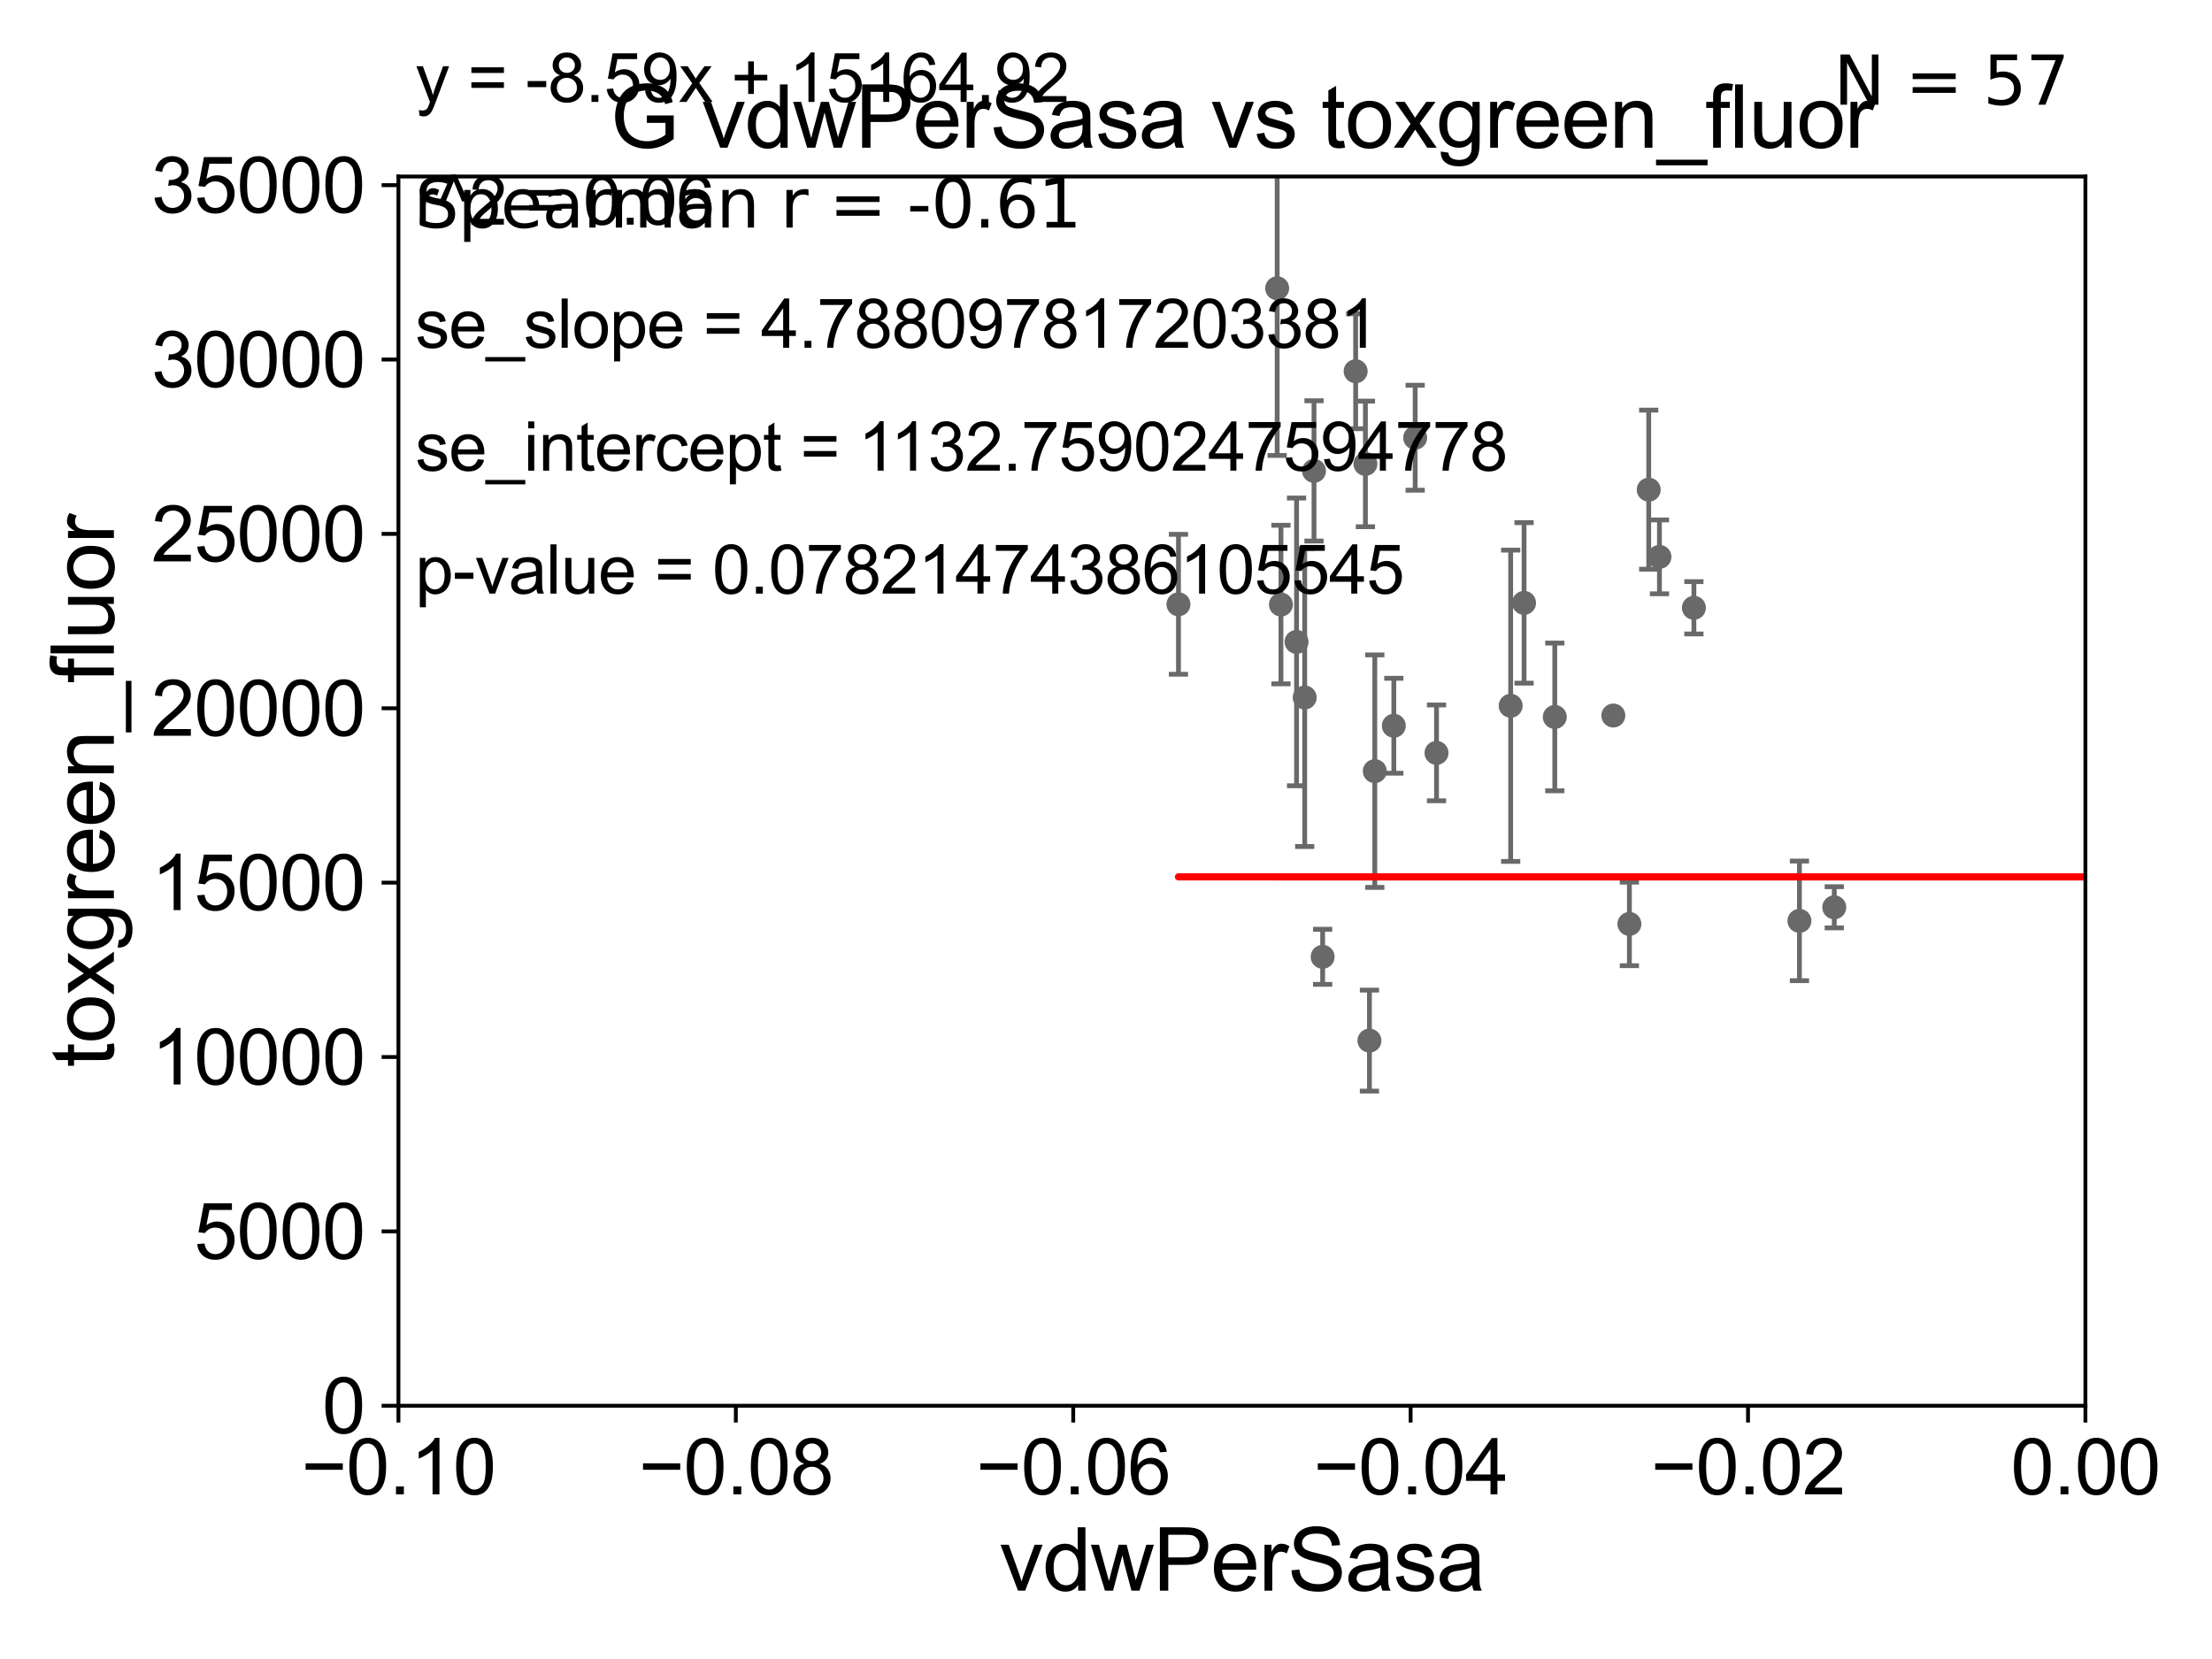<?xml version="1.0" encoding="utf-8" standalone="no"?>
<!DOCTYPE svg PUBLIC "-//W3C//DTD SVG 1.1//EN"
  "http://www.w3.org/Graphics/SVG/1.1/DTD/svg11.dtd">
<svg xmlns:xlink="http://www.w3.org/1999/xlink" width="460.8pt" height="345.6pt" viewBox="0 0 460.8 345.6" xmlns="http://www.w3.org/2000/svg" version="1.1">
 <defs>
  <style type="text/css">*{stroke-linejoin: round; stroke-linecap: butt}</style>
 </defs>
 <g id="figure_1">
  <g id="patch_1">
   <path d="M 0 345.6 
L 460.8 345.6 
L 460.8 0 
L 0 0 
z
" style="fill: #ffffff"/>
  </g>
  <g id="axes_1">
   <g id="patch_2">
    <path d="M 83 292.84 
L 434.43 292.84 
L 434.43 36.775 
L 83 36.775 
z
" style="fill: #ffffff"/>
   </g>
   <g id="PathCollection_1">
    <defs>
     <path id="m59c78de123" d="M 0 1.118 
C 0.297 1.118 0.581 1 0.791 0.791 
C 1 0.581 1.118 0.297 1.118 0 
C 1.118 -0.297 1 -0.581 0.791 -0.791 
C 0.581 -1 0.297 -1.118 0 -1.118 
C -0.297 -1.118 -0.581 -1 -0.791 -0.791 
C -1 -0.581 -1.118 -0.297 -1.118 0 
C -1.118 0.297 -1 0.581 -0.791 0.791 
C -0.581 1 -0.297 1.118 0 1.118 
z
" style="stroke: #696969"/>
    </defs>
    <g clip-path="url(#p1ca1600f91)">
     <use xlink:href="#m59c78de123" x="273.73" y="98.095" style="fill: #696969; stroke: #696969"/>
     <use xlink:href="#m59c78de123" x="339.433" y="192.471" style="fill: #696969; stroke: #696969"/>
     <use xlink:href="#m59c78de123" x="343.461" y="102.009" style="fill: #696969; stroke: #696969"/>
     <use xlink:href="#m59c78de123" x="5642.587" y="251.563" style="fill: #696969; stroke: #696969"/>
     <use xlink:href="#m59c78de123" x="317.49" y="125.59" style="fill: #696969; stroke: #696969"/>
     <use xlink:href="#m59c78de123" x="33178.6" y="136.925" style="fill: #696969; stroke: #696969"/>
     <use xlink:href="#m59c78de123" x="33178.6" y="257.754" style="fill: #696969; stroke: #696969"/>
     <use xlink:href="#m59c78de123" x="7914.967" y="258.514" style="fill: #696969; stroke: #696969"/>
     <use xlink:href="#m59c78de123" x="382.113" y="189.009" style="fill: #696969; stroke: #696969"/>
     <use xlink:href="#m59c78de123" x="33178.6" y="190.508" style="fill: #696969; stroke: #696969"/>
     <use xlink:href="#m59c78de123" x="33178.6" y="141.251" style="fill: #696969; stroke: #696969"/>
     <use xlink:href="#m59c78de123" x="536.375" y="138.677" style="fill: #696969; stroke: #696969"/>
     <use xlink:href="#m59c78de123" x="940.805" y="267.665" style="fill: #696969; stroke: #696969"/>
     <use xlink:href="#m59c78de123" x="1001.867" y="242.287" style="fill: #696969; stroke: #696969"/>
     <use xlink:href="#m59c78de123" x="299.253" y="156.841" style="fill: #696969; stroke: #696969"/>
     <use xlink:href="#m59c78de123" x="33178.6" y="244.083" style="fill: #696969; stroke: #696969"/>
     <use xlink:href="#m59c78de123" x="33178.6" y="244.414" style="fill: #696969; stroke: #696969"/>
     <use xlink:href="#m59c78de123" x="12907.54" y="264.717" style="fill: #696969; stroke: #696969"/>
     <use xlink:href="#m59c78de123" x="6174.647" y="258.027" style="fill: #696969; stroke: #696969"/>
     <use xlink:href="#m59c78de123" x="645.529" y="231.33" style="fill: #696969; stroke: #696969"/>
     <use xlink:href="#m59c78de123" x="609.151" y="250.846" style="fill: #696969; stroke: #696969"/>
     <use xlink:href="#m59c78de123" x="981.547" y="231.193" style="fill: #696969; stroke: #696969"/>
     <use xlink:href="#m59c78de123" x="33178.6" y="224.347" style="fill: #696969; stroke: #696969"/>
     <use xlink:href="#m59c78de123" x="33178.6" y="149.977" style="fill: #696969; stroke: #696969"/>
     <use xlink:href="#m59c78de123" x="323.892" y="149.352" style="fill: #696969; stroke: #696969"/>
     <use xlink:href="#m59c78de123" x="33178.6" y="149.298" style="fill: #696969; stroke: #696969"/>
     <use xlink:href="#m59c78de123" x="33178.6" y="267.926" style="fill: #696969; stroke: #696969"/>
     <use xlink:href="#m59c78de123" x="1117.107" y="270.894" style="fill: #696969; stroke: #696969"/>
     <use xlink:href="#m59c78de123" x="798.76" y="237.384" style="fill: #696969; stroke: #696969"/>
     <use xlink:href="#m59c78de123" x="266.844" y="125.939" style="fill: #696969; stroke: #696969"/>
     <use xlink:href="#m59c78de123" x="270.095" y="133.718" style="fill: #696969; stroke: #696969"/>
     <use xlink:href="#m59c78de123" x="266.059" y="60.054" style="fill: #696969; stroke: #696969"/>
     <use xlink:href="#m59c78de123" x="284.442" y="96.642" style="fill: #696969; stroke: #696969"/>
     <use xlink:href="#m59c78de123" x="374.857" y="191.837" style="fill: #696969; stroke: #696969"/>
     <use xlink:href="#m59c78de123" x="286.396" y="160.644" style="fill: #696969; stroke: #696969"/>
     <use xlink:href="#m59c78de123" x="345.693" y="116.005" style="fill: #696969; stroke: #696969"/>
     <use xlink:href="#m59c78de123" x="245.496" y="125.886" style="fill: #696969; stroke: #696969"/>
     <use xlink:href="#m59c78de123" x="282.407" y="77.339" style="fill: #696969; stroke: #696969"/>
     <use xlink:href="#m59c78de123" x="20599.286" y="146.662" style="fill: #696969; stroke: #696969"/>
     <use xlink:href="#m59c78de123" x="275.53" y="199.322" style="fill: #696969; stroke: #696969"/>
     <use xlink:href="#m59c78de123" x="336.087" y="149.058" style="fill: #696969; stroke: #696969"/>
     <use xlink:href="#m59c78de123" x="352.871" y="126.613" style="fill: #696969; stroke: #696969"/>
     <use xlink:href="#m59c78de123" x="294.805" y="91.187" style="fill: #696969; stroke: #696969"/>
     <use xlink:href="#m59c78de123" x="1270.269" y="270.144" style="fill: #696969; stroke: #696969"/>
     <use xlink:href="#m59c78de123" x="271.795" y="145.302" style="fill: #696969; stroke: #696969"/>
     <use xlink:href="#m59c78de123" x="8713.361" y="168.611" style="fill: #696969; stroke: #696969"/>
     <use xlink:href="#m59c78de123" x="314.7" y="147.023" style="fill: #696969; stroke: #696969"/>
     <use xlink:href="#m59c78de123" x="685.912" y="154.566" style="fill: #696969; stroke: #696969"/>
     <use xlink:href="#m59c78de123" x="17702.977" y="158.912" style="fill: #696969; stroke: #696969"/>
     <use xlink:href="#m59c78de123" x="290.359" y="151.189" style="fill: #696969; stroke: #696969"/>
     <use xlink:href="#m59c78de123" x="456.817" y="227.751" style="fill: #696969; stroke: #696969"/>
     <use xlink:href="#m59c78de123" x="285.279" y="216.78" style="fill: #696969; stroke: #696969"/>
     <use xlink:href="#m59c78de123" x="547.065" y="251.754" style="fill: #696969; stroke: #696969"/>
     <use xlink:href="#m59c78de123" x="498.869" y="210.071" style="fill: #696969; stroke: #696969"/>
     <use xlink:href="#m59c78de123" x="612.089" y="258.602" style="fill: #696969; stroke: #696969"/>
     <use xlink:href="#m59c78de123" x="33178.6" y="258.454" style="fill: #696969; stroke: #696969"/>
    </g>
   </g>
   <g id="matplotlib.axis_1">
    <g id="xtick_1">
     <g id="line2d_1">
      <defs>
       <path id="mbd38e5dc9c" d="M 0 0 
L 0 3.5 
" style="stroke: #000000; stroke-width: 0.8"/>
      </defs>
      <g>
       <use xlink:href="#mbd38e5dc9c" x="83" y="292.84" style="stroke: #000000; stroke-width: 0.8"/>
      </g>
     </g>
     <g id="text_1">
      <!-- −0.10 -->
      <g transform="translate(62.759 311.293)scale(0.16 -0.16)">
       <defs>
        <path id="ArialMT-2212" d="M 3381 1997 
L 356 1997 
L 356 2522 
L 3381 2522 
L 3381 1997 
z
" transform="scale(0.016)"/>
        <path id="ArialMT-30" d="M 266 2259 
Q 266 3072 433 3567 
Q 600 4063 929 4331 
Q 1259 4600 1759 4600 
Q 2128 4600 2406 4451 
Q 2684 4303 2865 4023 
Q 3047 3744 3150 3342 
Q 3253 2941 3253 2259 
Q 3253 1453 3087 958 
Q 2922 463 2592 192 
Q 2263 -78 1759 -78 
Q 1097 -78 719 397 
Q 266 969 266 2259 
z
M 844 2259 
Q 844 1131 1108 757 
Q 1372 384 1759 384 
Q 2147 384 2411 759 
Q 2675 1134 2675 2259 
Q 2675 3391 2411 3762 
Q 2147 4134 1753 4134 
Q 1366 4134 1134 3806 
Q 844 3388 844 2259 
z
" transform="scale(0.016)"/>
        <path id="ArialMT-2e" d="M 581 0 
L 581 641 
L 1222 641 
L 1222 0 
L 581 0 
z
" transform="scale(0.016)"/>
        <path id="ArialMT-31" d="M 2384 0 
L 1822 0 
L 1822 3584 
Q 1619 3391 1289 3197 
Q 959 3003 697 2906 
L 697 3450 
Q 1169 3672 1522 3987 
Q 1875 4303 2022 4600 
L 2384 4600 
L 2384 0 
z
" transform="scale(0.016)"/>
       </defs>
       <use xlink:href="#ArialMT-2212"/>
       <use xlink:href="#ArialMT-30" x="58.398"/>
       <use xlink:href="#ArialMT-2e" x="114.014"/>
       <use xlink:href="#ArialMT-31" x="141.797"/>
       <use xlink:href="#ArialMT-30" x="197.412"/>
      </g>
     </g>
    </g>
    <g id="xtick_2">
     <g id="line2d_2">
      <g>
       <use xlink:href="#mbd38e5dc9c" x="153.286" y="292.84" style="stroke: #000000; stroke-width: 0.8"/>
      </g>
     </g>
     <g id="text_2">
      <!-- −0.08 -->
      <g transform="translate(133.045 311.293)scale(0.16 -0.16)">
       <defs>
        <path id="ArialMT-38" d="M 1131 2484 
Q 781 2613 612 2850 
Q 444 3088 444 3419 
Q 444 3919 803 4259 
Q 1163 4600 1759 4600 
Q 2359 4600 2725 4251 
Q 3091 3903 3091 3403 
Q 3091 3084 2923 2848 
Q 2756 2613 2416 2484 
Q 2838 2347 3058 2040 
Q 3278 1734 3278 1309 
Q 3278 722 2862 322 
Q 2447 -78 1769 -78 
Q 1091 -78 675 323 
Q 259 725 259 1325 
Q 259 1772 486 2073 
Q 713 2375 1131 2484 
z
M 1019 3438 
Q 1019 3113 1228 2906 
Q 1438 2700 1772 2700 
Q 2097 2700 2305 2904 
Q 2513 3109 2513 3406 
Q 2513 3716 2298 3927 
Q 2084 4138 1766 4138 
Q 1444 4138 1231 3931 
Q 1019 3725 1019 3438 
z
M 838 1322 
Q 838 1081 952 856 
Q 1066 631 1291 507 
Q 1516 384 1775 384 
Q 2178 384 2440 643 
Q 2703 903 2703 1303 
Q 2703 1709 2433 1975 
Q 2163 2241 1756 2241 
Q 1359 2241 1098 1978 
Q 838 1716 838 1322 
z
" transform="scale(0.016)"/>
       </defs>
       <use xlink:href="#ArialMT-2212"/>
       <use xlink:href="#ArialMT-30" x="58.398"/>
       <use xlink:href="#ArialMT-2e" x="114.014"/>
       <use xlink:href="#ArialMT-30" x="141.797"/>
       <use xlink:href="#ArialMT-38" x="197.412"/>
      </g>
     </g>
    </g>
    <g id="xtick_3">
     <g id="line2d_3">
      <g>
       <use xlink:href="#mbd38e5dc9c" x="223.572" y="292.84" style="stroke: #000000; stroke-width: 0.8"/>
      </g>
     </g>
     <g id="text_3">
      <!-- −0.06 -->
      <g transform="translate(203.331 311.293)scale(0.16 -0.16)">
       <defs>
        <path id="ArialMT-36" d="M 3184 3459 
L 2625 3416 
Q 2550 3747 2413 3897 
Q 2184 4138 1850 4138 
Q 1581 4138 1378 3988 
Q 1113 3794 959 3422 
Q 806 3050 800 2363 
Q 1003 2672 1297 2822 
Q 1591 2972 1913 2972 
Q 2475 2972 2870 2558 
Q 3266 2144 3266 1488 
Q 3266 1056 3080 686 
Q 2894 316 2569 119 
Q 2244 -78 1831 -78 
Q 1128 -78 684 439 
Q 241 956 241 2144 
Q 241 3472 731 4075 
Q 1159 4600 1884 4600 
Q 2425 4600 2770 4297 
Q 3116 3994 3184 3459 
z
M 888 1484 
Q 888 1194 1011 928 
Q 1134 663 1356 523 
Q 1578 384 1822 384 
Q 2178 384 2434 671 
Q 2691 959 2691 1453 
Q 2691 1928 2437 2201 
Q 2184 2475 1800 2475 
Q 1419 2475 1153 2201 
Q 888 1928 888 1484 
z
" transform="scale(0.016)"/>
       </defs>
       <use xlink:href="#ArialMT-2212"/>
       <use xlink:href="#ArialMT-30" x="58.398"/>
       <use xlink:href="#ArialMT-2e" x="114.014"/>
       <use xlink:href="#ArialMT-30" x="141.797"/>
       <use xlink:href="#ArialMT-36" x="197.412"/>
      </g>
     </g>
    </g>
    <g id="xtick_4">
     <g id="line2d_4">
      <g>
       <use xlink:href="#mbd38e5dc9c" x="293.858" y="292.84" style="stroke: #000000; stroke-width: 0.8"/>
      </g>
     </g>
     <g id="text_4">
      <!-- −0.04 -->
      <g transform="translate(273.617 311.293)scale(0.16 -0.16)">
       <defs>
        <path id="ArialMT-34" d="M 2069 0 
L 2069 1097 
L 81 1097 
L 81 1613 
L 2172 4581 
L 2631 4581 
L 2631 1613 
L 3250 1613 
L 3250 1097 
L 2631 1097 
L 2631 0 
L 2069 0 
z
M 2069 1613 
L 2069 3678 
L 634 1613 
L 2069 1613 
z
" transform="scale(0.016)"/>
       </defs>
       <use xlink:href="#ArialMT-2212"/>
       <use xlink:href="#ArialMT-30" x="58.398"/>
       <use xlink:href="#ArialMT-2e" x="114.014"/>
       <use xlink:href="#ArialMT-30" x="141.797"/>
       <use xlink:href="#ArialMT-34" x="197.412"/>
      </g>
     </g>
    </g>
    <g id="xtick_5">
     <g id="line2d_5">
      <g>
       <use xlink:href="#mbd38e5dc9c" x="364.144" y="292.84" style="stroke: #000000; stroke-width: 0.8"/>
      </g>
     </g>
     <g id="text_5">
      <!-- −0.02 -->
      <g transform="translate(343.903 311.293)scale(0.16 -0.16)">
       <defs>
        <path id="ArialMT-32" d="M 3222 541 
L 3222 0 
L 194 0 
Q 188 203 259 391 
Q 375 700 629 1000 
Q 884 1300 1366 1694 
Q 2113 2306 2375 2664 
Q 2638 3022 2638 3341 
Q 2638 3675 2398 3904 
Q 2159 4134 1775 4134 
Q 1369 4134 1125 3890 
Q 881 3647 878 3216 
L 300 3275 
Q 359 3922 746 4261 
Q 1134 4600 1788 4600 
Q 2447 4600 2831 4234 
Q 3216 3869 3216 3328 
Q 3216 3053 3103 2787 
Q 2991 2522 2730 2228 
Q 2469 1934 1863 1422 
Q 1356 997 1212 845 
Q 1069 694 975 541 
L 3222 541 
z
" transform="scale(0.016)"/>
       </defs>
       <use xlink:href="#ArialMT-2212"/>
       <use xlink:href="#ArialMT-30" x="58.398"/>
       <use xlink:href="#ArialMT-2e" x="114.014"/>
       <use xlink:href="#ArialMT-30" x="141.797"/>
       <use xlink:href="#ArialMT-32" x="197.412"/>
      </g>
     </g>
    </g>
    <g id="xtick_6">
     <g id="line2d_6">
      <g>
       <use xlink:href="#mbd38e5dc9c" x="434.43" y="292.84" style="stroke: #000000; stroke-width: 0.8"/>
      </g>
     </g>
     <g id="text_6">
      <!-- 0.00 -->
      <g transform="translate(418.861 311.293)scale(0.16 -0.16)">
       <use xlink:href="#ArialMT-30"/>
       <use xlink:href="#ArialMT-2e" x="55.615"/>
       <use xlink:href="#ArialMT-30" x="83.398"/>
       <use xlink:href="#ArialMT-30" x="139.014"/>
      </g>
     </g>
    </g>
    <g id="text_7">
     <!-- vdwPerSasa -->
     <g transform="translate(208.193 331.357)scale(0.18 -0.18)">
      <defs>
       <path id="ArialMT-76" d="M 1344 0 
L 81 3319 
L 675 3319 
L 1388 1331 
Q 1503 1009 1600 663 
Q 1675 925 1809 1294 
L 2547 3319 
L 3125 3319 
L 1869 0 
L 1344 0 
z
" transform="scale(0.016)"/>
       <path id="ArialMT-64" d="M 2575 0 
L 2575 419 
Q 2259 -75 1647 -75 
Q 1250 -75 917 144 
Q 584 363 401 755 
Q 219 1147 219 1656 
Q 219 2153 384 2558 
Q 550 2963 881 3178 
Q 1213 3394 1622 3394 
Q 1922 3394 2156 3267 
Q 2391 3141 2538 2938 
L 2538 4581 
L 3097 4581 
L 3097 0 
L 2575 0 
z
M 797 1656 
Q 797 1019 1065 703 
Q 1334 388 1700 388 
Q 2069 388 2326 689 
Q 2584 991 2584 1609 
Q 2584 2291 2321 2609 
Q 2059 2928 1675 2928 
Q 1300 2928 1048 2622 
Q 797 2316 797 1656 
z
" transform="scale(0.016)"/>
       <path id="ArialMT-77" d="M 1034 0 
L 19 3319 
L 600 3319 
L 1128 1403 
L 1325 691 
Q 1338 744 1497 1375 
L 2025 3319 
L 2603 3319 
L 3100 1394 
L 3266 759 
L 3456 1400 
L 4025 3319 
L 4572 3319 
L 3534 0 
L 2950 0 
L 2422 1988 
L 2294 2553 
L 1622 0 
L 1034 0 
z
" transform="scale(0.016)"/>
       <path id="ArialMT-50" d="M 494 0 
L 494 4581 
L 2222 4581 
Q 2678 4581 2919 4538 
Q 3256 4481 3484 4323 
Q 3713 4166 3852 3881 
Q 3991 3597 3991 3256 
Q 3991 2672 3619 2267 
Q 3247 1863 2275 1863 
L 1100 1863 
L 1100 0 
L 494 0 
z
M 1100 2403 
L 2284 2403 
Q 2872 2403 3119 2622 
Q 3366 2841 3366 3238 
Q 3366 3525 3220 3729 
Q 3075 3934 2838 4000 
Q 2684 4041 2272 4041 
L 1100 4041 
L 1100 2403 
z
" transform="scale(0.016)"/>
       <path id="ArialMT-65" d="M 2694 1069 
L 3275 997 
Q 3138 488 2766 206 
Q 2394 -75 1816 -75 
Q 1088 -75 661 373 
Q 234 822 234 1631 
Q 234 2469 665 2931 
Q 1097 3394 1784 3394 
Q 2450 3394 2872 2941 
Q 3294 2488 3294 1666 
Q 3294 1616 3291 1516 
L 816 1516 
Q 847 969 1125 678 
Q 1403 388 1819 388 
Q 2128 388 2347 550 
Q 2566 713 2694 1069 
z
M 847 1978 
L 2700 1978 
Q 2663 2397 2488 2606 
Q 2219 2931 1791 2931 
Q 1403 2931 1139 2672 
Q 875 2413 847 1978 
z
" transform="scale(0.016)"/>
       <path id="ArialMT-72" d="M 416 0 
L 416 3319 
L 922 3319 
L 922 2816 
Q 1116 3169 1280 3281 
Q 1444 3394 1641 3394 
Q 1925 3394 2219 3213 
L 2025 2691 
Q 1819 2813 1613 2813 
Q 1428 2813 1281 2702 
Q 1134 2591 1072 2394 
Q 978 2094 978 1738 
L 978 0 
L 416 0 
z
" transform="scale(0.016)"/>
       <path id="ArialMT-53" d="M 288 1472 
L 859 1522 
Q 900 1178 1048 958 
Q 1197 738 1509 602 
Q 1822 466 2213 466 
Q 2559 466 2825 569 
Q 3091 672 3220 851 
Q 3350 1031 3350 1244 
Q 3350 1459 3225 1620 
Q 3100 1781 2813 1891 
Q 2628 1963 1997 2114 
Q 1366 2266 1113 2400 
Q 784 2572 623 2826 
Q 463 3081 463 3397 
Q 463 3744 659 4045 
Q 856 4347 1234 4503 
Q 1613 4659 2075 4659 
Q 2584 4659 2973 4495 
Q 3363 4331 3572 4012 
Q 3781 3694 3797 3291 
L 3216 3247 
Q 3169 3681 2898 3903 
Q 2628 4125 2100 4125 
Q 1550 4125 1298 3923 
Q 1047 3722 1047 3438 
Q 1047 3191 1225 3031 
Q 1400 2872 2139 2705 
Q 2878 2538 3153 2413 
Q 3553 2228 3743 1945 
Q 3934 1663 3934 1294 
Q 3934 928 3725 604 
Q 3516 281 3123 101 
Q 2731 -78 2241 -78 
Q 1619 -78 1198 103 
Q 778 284 539 648 
Q 300 1013 288 1472 
z
" transform="scale(0.016)"/>
       <path id="ArialMT-61" d="M 2588 409 
Q 2275 144 1986 34 
Q 1697 -75 1366 -75 
Q 819 -75 525 192 
Q 231 459 231 875 
Q 231 1119 342 1320 
Q 453 1522 633 1644 
Q 813 1766 1038 1828 
Q 1203 1872 1538 1913 
Q 2219 1994 2541 2106 
Q 2544 2222 2544 2253 
Q 2544 2597 2384 2738 
Q 2169 2928 1744 2928 
Q 1347 2928 1158 2789 
Q 969 2650 878 2297 
L 328 2372 
Q 403 2725 575 2942 
Q 747 3159 1072 3276 
Q 1397 3394 1825 3394 
Q 2250 3394 2515 3294 
Q 2781 3194 2906 3042 
Q 3031 2891 3081 2659 
Q 3109 2516 3109 2141 
L 3109 1391 
Q 3109 606 3145 398 
Q 3181 191 3288 0 
L 2700 0 
Q 2613 175 2588 409 
z
M 2541 1666 
Q 2234 1541 1622 1453 
Q 1275 1403 1131 1340 
Q 988 1278 909 1158 
Q 831 1038 831 891 
Q 831 666 1001 516 
Q 1172 366 1500 366 
Q 1825 366 2078 508 
Q 2331 650 2450 897 
Q 2541 1088 2541 1459 
L 2541 1666 
z
" transform="scale(0.016)"/>
       <path id="ArialMT-73" d="M 197 991 
L 753 1078 
Q 800 744 1014 566 
Q 1228 388 1613 388 
Q 2000 388 2187 545 
Q 2375 703 2375 916 
Q 2375 1106 2209 1216 
Q 2094 1291 1634 1406 
Q 1016 1563 777 1677 
Q 538 1791 414 1992 
Q 291 2194 291 2438 
Q 291 2659 392 2848 
Q 494 3038 669 3163 
Q 800 3259 1026 3326 
Q 1253 3394 1513 3394 
Q 1903 3394 2198 3281 
Q 2494 3169 2634 2976 
Q 2775 2784 2828 2463 
L 2278 2388 
Q 2241 2644 2061 2787 
Q 1881 2931 1553 2931 
Q 1166 2931 1000 2803 
Q 834 2675 834 2503 
Q 834 2394 903 2306 
Q 972 2216 1119 2156 
Q 1203 2125 1616 2013 
Q 2213 1853 2448 1751 
Q 2684 1650 2818 1456 
Q 2953 1263 2953 975 
Q 2953 694 2789 445 
Q 2625 197 2315 61 
Q 2006 -75 1616 -75 
Q 969 -75 630 194 
Q 291 463 197 991 
z
" transform="scale(0.016)"/>
      </defs>
      <use xlink:href="#ArialMT-76"/>
      <use xlink:href="#ArialMT-64" x="50"/>
      <use xlink:href="#ArialMT-77" x="105.615"/>
      <use xlink:href="#ArialMT-50" x="177.832"/>
      <use xlink:href="#ArialMT-65" x="244.531"/>
      <use xlink:href="#ArialMT-72" x="300.146"/>
      <use xlink:href="#ArialMT-53" x="333.447"/>
      <use xlink:href="#ArialMT-61" x="400.146"/>
      <use xlink:href="#ArialMT-73" x="455.762"/>
      <use xlink:href="#ArialMT-61" x="505.762"/>
     </g>
    </g>
   </g>
   <g id="matplotlib.axis_2">
    <g id="ytick_1">
     <g id="line2d_7">
      <defs>
       <path id="m91a1813224" d="M 0 0 
L -3.5 0 
" style="stroke: #000000; stroke-width: 0.8"/>
      </defs>
      <g>
       <use xlink:href="#m91a1813224" x="83" y="292.84" style="stroke: #000000; stroke-width: 0.8"/>
      </g>
     </g>
     <g id="text_8">
      <!-- 0 -->
      <g transform="translate(67.103 298.566)scale(0.16 -0.16)">
       <use xlink:href="#ArialMT-30"/>
      </g>
     </g>
    </g>
    <g id="ytick_2">
     <g id="line2d_8">
      <g>
       <use xlink:href="#m91a1813224" x="83" y="256.516" style="stroke: #000000; stroke-width: 0.8"/>
      </g>
     </g>
     <g id="text_9">
      <!-- 5000 -->
      <g transform="translate(40.41 262.242)scale(0.16 -0.16)">
       <defs>
        <path id="ArialMT-35" d="M 266 1200 
L 856 1250 
Q 922 819 1161 601 
Q 1400 384 1738 384 
Q 2144 384 2425 690 
Q 2706 997 2706 1503 
Q 2706 1984 2436 2262 
Q 2166 2541 1728 2541 
Q 1456 2541 1237 2417 
Q 1019 2294 894 2097 
L 366 2166 
L 809 4519 
L 3088 4519 
L 3088 3981 
L 1259 3981 
L 1013 2750 
Q 1425 3038 1878 3038 
Q 2478 3038 2890 2622 
Q 3303 2206 3303 1553 
Q 3303 931 2941 478 
Q 2500 -78 1738 -78 
Q 1113 -78 717 272 
Q 322 622 266 1200 
z
" transform="scale(0.016)"/>
       </defs>
       <use xlink:href="#ArialMT-35"/>
       <use xlink:href="#ArialMT-30" x="55.615"/>
       <use xlink:href="#ArialMT-30" x="111.23"/>
       <use xlink:href="#ArialMT-30" x="166.846"/>
      </g>
     </g>
    </g>
    <g id="ytick_3">
     <g id="line2d_9">
      <g>
       <use xlink:href="#m91a1813224" x="83" y="220.192" style="stroke: #000000; stroke-width: 0.8"/>
      </g>
     </g>
     <g id="text_10">
      <!-- 10000 -->
      <g transform="translate(31.512 225.918)scale(0.16 -0.16)">
       <use xlink:href="#ArialMT-31"/>
       <use xlink:href="#ArialMT-30" x="55.615"/>
       <use xlink:href="#ArialMT-30" x="111.23"/>
       <use xlink:href="#ArialMT-30" x="166.846"/>
       <use xlink:href="#ArialMT-30" x="222.461"/>
      </g>
     </g>
    </g>
    <g id="ytick_4">
     <g id="line2d_10">
      <g>
       <use xlink:href="#m91a1813224" x="83" y="183.867" style="stroke: #000000; stroke-width: 0.8"/>
      </g>
     </g>
     <g id="text_11">
      <!-- 15000 -->
      <g transform="translate(31.512 189.594)scale(0.16 -0.16)">
       <use xlink:href="#ArialMT-31"/>
       <use xlink:href="#ArialMT-35" x="55.615"/>
       <use xlink:href="#ArialMT-30" x="111.23"/>
       <use xlink:href="#ArialMT-30" x="166.846"/>
       <use xlink:href="#ArialMT-30" x="222.461"/>
      </g>
     </g>
    </g>
    <g id="ytick_5">
     <g id="line2d_11">
      <g>
       <use xlink:href="#m91a1813224" x="83" y="147.543" style="stroke: #000000; stroke-width: 0.8"/>
      </g>
     </g>
     <g id="text_12">
      <!-- 20000 -->
      <g transform="translate(31.512 153.27)scale(0.16 -0.16)">
       <use xlink:href="#ArialMT-32"/>
       <use xlink:href="#ArialMT-30" x="55.615"/>
       <use xlink:href="#ArialMT-30" x="111.23"/>
       <use xlink:href="#ArialMT-30" x="166.846"/>
       <use xlink:href="#ArialMT-30" x="222.461"/>
      </g>
     </g>
    </g>
    <g id="ytick_6">
     <g id="line2d_12">
      <g>
       <use xlink:href="#m91a1813224" x="83" y="111.219" style="stroke: #000000; stroke-width: 0.8"/>
      </g>
     </g>
     <g id="text_13">
      <!-- 25000 -->
      <g transform="translate(31.512 116.945)scale(0.16 -0.16)">
       <use xlink:href="#ArialMT-32"/>
       <use xlink:href="#ArialMT-35" x="55.615"/>
       <use xlink:href="#ArialMT-30" x="111.23"/>
       <use xlink:href="#ArialMT-30" x="166.846"/>
       <use xlink:href="#ArialMT-30" x="222.461"/>
      </g>
     </g>
    </g>
    <g id="ytick_7">
     <g id="line2d_13">
      <g>
       <use xlink:href="#m91a1813224" x="83" y="74.895" style="stroke: #000000; stroke-width: 0.8"/>
      </g>
     </g>
     <g id="text_14">
      <!-- 30000 -->
      <g transform="translate(31.512 80.621)scale(0.16 -0.16)">
       <defs>
        <path id="ArialMT-33" d="M 269 1209 
L 831 1284 
Q 928 806 1161 595 
Q 1394 384 1728 384 
Q 2125 384 2398 659 
Q 2672 934 2672 1341 
Q 2672 1728 2419 1979 
Q 2166 2231 1775 2231 
Q 1616 2231 1378 2169 
L 1441 2663 
Q 1497 2656 1531 2656 
Q 1891 2656 2178 2843 
Q 2466 3031 2466 3422 
Q 2466 3731 2256 3934 
Q 2047 4138 1716 4138 
Q 1388 4138 1169 3931 
Q 950 3725 888 3313 
L 325 3413 
Q 428 3978 793 4289 
Q 1159 4600 1703 4600 
Q 2078 4600 2393 4439 
Q 2709 4278 2876 4000 
Q 3044 3722 3044 3409 
Q 3044 3113 2884 2869 
Q 2725 2625 2413 2481 
Q 2819 2388 3044 2092 
Q 3269 1797 3269 1353 
Q 3269 753 2831 336 
Q 2394 -81 1725 -81 
Q 1122 -81 723 278 
Q 325 638 269 1209 
z
" transform="scale(0.016)"/>
       </defs>
       <use xlink:href="#ArialMT-33"/>
       <use xlink:href="#ArialMT-30" x="55.615"/>
       <use xlink:href="#ArialMT-30" x="111.23"/>
       <use xlink:href="#ArialMT-30" x="166.846"/>
       <use xlink:href="#ArialMT-30" x="222.461"/>
      </g>
     </g>
    </g>
    <g id="ytick_8">
     <g id="line2d_14">
      <g>
       <use xlink:href="#m91a1813224" x="83" y="38.571" style="stroke: #000000; stroke-width: 0.8"/>
      </g>
     </g>
     <g id="text_15">
      <!-- 35000 -->
      <g transform="translate(31.512 44.297)scale(0.16 -0.16)">
       <use xlink:href="#ArialMT-33"/>
       <use xlink:href="#ArialMT-35" x="55.615"/>
       <use xlink:href="#ArialMT-30" x="111.23"/>
       <use xlink:href="#ArialMT-30" x="166.846"/>
       <use xlink:href="#ArialMT-30" x="222.461"/>
      </g>
     </g>
    </g>
    <g id="text_16">
     <!-- toxgreen_fluor -->
     <g transform="translate(23.724 222.34)rotate(-90)scale(0.18 -0.18)">
      <defs>
       <path id="ArialMT-74" d="M 1650 503 
L 1731 6 
Q 1494 -44 1306 -44 
Q 1000 -44 831 53 
Q 663 150 594 308 
Q 525 466 525 972 
L 525 2881 
L 113 2881 
L 113 3319 
L 525 3319 
L 525 4141 
L 1084 4478 
L 1084 3319 
L 1650 3319 
L 1650 2881 
L 1084 2881 
L 1084 941 
Q 1084 700 1114 631 
Q 1144 563 1211 522 
Q 1278 481 1403 481 
Q 1497 481 1650 503 
z
" transform="scale(0.016)"/>
       <path id="ArialMT-6f" d="M 213 1659 
Q 213 2581 725 3025 
Q 1153 3394 1769 3394 
Q 2453 3394 2887 2945 
Q 3322 2497 3322 1706 
Q 3322 1066 3130 698 
Q 2938 331 2570 128 
Q 2203 -75 1769 -75 
Q 1072 -75 642 372 
Q 213 819 213 1659 
z
M 791 1659 
Q 791 1022 1069 705 
Q 1347 388 1769 388 
Q 2188 388 2466 706 
Q 2744 1025 2744 1678 
Q 2744 2294 2464 2611 
Q 2184 2928 1769 2928 
Q 1347 2928 1069 2612 
Q 791 2297 791 1659 
z
" transform="scale(0.016)"/>
       <path id="ArialMT-78" d="M 47 0 
L 1259 1725 
L 138 3319 
L 841 3319 
L 1350 2541 
Q 1494 2319 1581 2169 
Q 1719 2375 1834 2534 
L 2394 3319 
L 3066 3319 
L 1919 1756 
L 3153 0 
L 2463 0 
L 1781 1031 
L 1600 1309 
L 728 0 
L 47 0 
z
" transform="scale(0.016)"/>
       <path id="ArialMT-67" d="M 319 -275 
L 866 -356 
Q 900 -609 1056 -725 
Q 1266 -881 1628 -881 
Q 2019 -881 2231 -725 
Q 2444 -569 2519 -288 
Q 2563 -116 2559 434 
Q 2191 0 1641 0 
Q 956 0 581 494 
Q 206 988 206 1678 
Q 206 2153 378 2554 
Q 550 2956 876 3175 
Q 1203 3394 1644 3394 
Q 2231 3394 2613 2919 
L 2613 3319 
L 3131 3319 
L 3131 450 
Q 3131 -325 2973 -648 
Q 2816 -972 2473 -1159 
Q 2131 -1347 1631 -1347 
Q 1038 -1347 672 -1080 
Q 306 -813 319 -275 
z
M 784 1719 
Q 784 1066 1043 766 
Q 1303 466 1694 466 
Q 2081 466 2343 764 
Q 2606 1063 2606 1700 
Q 2606 2309 2336 2618 
Q 2066 2928 1684 2928 
Q 1309 2928 1046 2623 
Q 784 2319 784 1719 
z
" transform="scale(0.016)"/>
       <path id="ArialMT-6e" d="M 422 0 
L 422 3319 
L 928 3319 
L 928 2847 
Q 1294 3394 1984 3394 
Q 2284 3394 2536 3286 
Q 2788 3178 2913 3003 
Q 3038 2828 3088 2588 
Q 3119 2431 3119 2041 
L 3119 0 
L 2556 0 
L 2556 2019 
Q 2556 2363 2490 2533 
Q 2425 2703 2258 2804 
Q 2091 2906 1866 2906 
Q 1506 2906 1245 2678 
Q 984 2450 984 1813 
L 984 0 
L 422 0 
z
" transform="scale(0.016)"/>
       <path id="ArialMT-5f" d="M -97 -1272 
L -97 -866 
L 3631 -866 
L 3631 -1272 
L -97 -1272 
z
" transform="scale(0.016)"/>
       <path id="ArialMT-66" d="M 556 0 
L 556 2881 
L 59 2881 
L 59 3319 
L 556 3319 
L 556 3672 
Q 556 4006 616 4169 
Q 697 4388 901 4523 
Q 1106 4659 1475 4659 
Q 1713 4659 2000 4603 
L 1916 4113 
Q 1741 4144 1584 4144 
Q 1328 4144 1222 4034 
Q 1116 3925 1116 3625 
L 1116 3319 
L 1763 3319 
L 1763 2881 
L 1116 2881 
L 1116 0 
L 556 0 
z
" transform="scale(0.016)"/>
       <path id="ArialMT-6c" d="M 409 0 
L 409 4581 
L 972 4581 
L 972 0 
L 409 0 
z
" transform="scale(0.016)"/>
       <path id="ArialMT-75" d="M 2597 0 
L 2597 488 
Q 2209 -75 1544 -75 
Q 1250 -75 995 37 
Q 741 150 617 320 
Q 494 491 444 738 
Q 409 903 409 1263 
L 409 3319 
L 972 3319 
L 972 1478 
Q 972 1038 1006 884 
Q 1059 663 1231 536 
Q 1403 409 1656 409 
Q 1909 409 2131 539 
Q 2353 669 2445 892 
Q 2538 1116 2538 1541 
L 2538 3319 
L 3100 3319 
L 3100 0 
L 2597 0 
z
" transform="scale(0.016)"/>
      </defs>
      <use xlink:href="#ArialMT-74"/>
      <use xlink:href="#ArialMT-6f" x="27.783"/>
      <use xlink:href="#ArialMT-78" x="83.398"/>
      <use xlink:href="#ArialMT-67" x="133.398"/>
      <use xlink:href="#ArialMT-72" x="189.014"/>
      <use xlink:href="#ArialMT-65" x="222.314"/>
      <use xlink:href="#ArialMT-65" x="277.93"/>
      <use xlink:href="#ArialMT-6e" x="333.545"/>
      <use xlink:href="#ArialMT-5f" x="389.16"/>
      <use xlink:href="#ArialMT-66" x="444.775"/>
      <use xlink:href="#ArialMT-6c" x="472.559"/>
      <use xlink:href="#ArialMT-75" x="494.775"/>
      <use xlink:href="#ArialMT-6f" x="550.391"/>
      <use xlink:href="#ArialMT-72" x="606.006"/>
     </g>
    </g>
   </g>
   <g id="LineCollection_1">
    <path d="M 273.73 112.707 
L 273.73 83.483 
" clip-path="url(#p1ca1600f91)" style="fill: none; stroke: #696969"/>
    <path d="M 339.433 201.177 
L 339.433 183.766 
" clip-path="url(#p1ca1600f91)" style="fill: none; stroke: #696969"/>
    <path d="M 343.461 118.578 
L 343.461 85.439 
" clip-path="url(#p1ca1600f91)" style="fill: none; stroke: #696969"/>
    <path clip-path="url(#p1ca1600f91)" style="fill: none; stroke: #696969"/>
    <path d="M 317.49 142.311 
L 317.49 108.87 
" clip-path="url(#p1ca1600f91)" style="fill: none; stroke: #696969"/>
    <path clip-path="url(#p1ca1600f91)" style="fill: none; stroke: #696969"/>
    <path clip-path="url(#p1ca1600f91)" style="fill: none; stroke: #696969"/>
    <path d="M 382.113 193.298 
L 382.113 184.72 
" clip-path="url(#p1ca1600f91)" style="fill: none; stroke: #696969"/>
    <path clip-path="url(#p1ca1600f91)" style="fill: none; stroke: #696969"/>
    <path clip-path="url(#p1ca1600f91)" style="fill: none; stroke: #696969"/>
    <path clip-path="url(#p1ca1600f91)" style="fill: none; stroke: #696969"/>
    <path clip-path="url(#p1ca1600f91)" style="fill: none; stroke: #696969"/>
    <path d="M 299.253 166.82 
L 299.253 146.861 
" clip-path="url(#p1ca1600f91)" style="fill: none; stroke: #696969"/>
    <path clip-path="url(#p1ca1600f91)" style="fill: none; stroke: #696969"/>
    <path clip-path="url(#p1ca1600f91)" style="fill: none; stroke: #696969"/>
    <path clip-path="url(#p1ca1600f91)" style="fill: none; stroke: #696969"/>
    <path clip-path="url(#p1ca1600f91)" style="fill: none; stroke: #696969"/>
    <path clip-path="url(#p1ca1600f91)" style="fill: none; stroke: #696969"/>
    <path clip-path="url(#p1ca1600f91)" style="fill: none; stroke: #696969"/>
    <path clip-path="url(#p1ca1600f91)" style="fill: none; stroke: #696969"/>
    <path clip-path="url(#p1ca1600f91)" style="fill: none; stroke: #696969"/>
    <path clip-path="url(#p1ca1600f91)" style="fill: none; stroke: #696969"/>
    <path clip-path="url(#p1ca1600f91)" style="fill: none; stroke: #696969"/>
    <path clip-path="url(#p1ca1600f91)" style="fill: none; stroke: #696969"/>
    <path clip-path="url(#p1ca1600f91)" style="fill: none; stroke: #696969"/>
    <path clip-path="url(#p1ca1600f91)" style="fill: none; stroke: #696969"/>
    <path d="M 323.892 164.74 
L 323.892 133.965 
" clip-path="url(#p1ca1600f91)" style="fill: none; stroke: #696969"/>
    <path clip-path="url(#p1ca1600f91)" style="fill: none; stroke: #696969"/>
    <path clip-path="url(#p1ca1600f91)" style="fill: none; stroke: #696969"/>
    <path clip-path="url(#p1ca1600f91)" style="fill: none; stroke: #696969"/>
    <path d="M 266.844 142.455 
L 266.844 109.423 
" clip-path="url(#p1ca1600f91)" style="fill: none; stroke: #696969"/>
    <path d="M 270.095 163.689 
L 270.095 103.748 
" clip-path="url(#p1ca1600f91)" style="fill: none; stroke: #696969"/>
    <path d="M 266.059 94.883 
L 266.059 25.225 
" clip-path="url(#p1ca1600f91)" style="fill: none; stroke: #696969"/>
    <path d="M 284.442 109.725 
L 284.442 83.558 
" clip-path="url(#p1ca1600f91)" style="fill: none; stroke: #696969"/>
    <path d="M 374.857 204.296 
L 374.857 179.378 
" clip-path="url(#p1ca1600f91)" style="fill: none; stroke: #696969"/>
    <path d="M 286.396 184.862 
L 286.396 136.426 
" clip-path="url(#p1ca1600f91)" style="fill: none; stroke: #696969"/>
    <path d="M 345.693 123.696 
L 345.693 108.315 
" clip-path="url(#p1ca1600f91)" style="fill: none; stroke: #696969"/>
    <path d="M 245.496 140.457 
L 245.496 111.314 
" clip-path="url(#p1ca1600f91)" style="fill: none; stroke: #696969"/>
    <path d="M 282.407 89.318 
L 282.407 65.36 
" clip-path="url(#p1ca1600f91)" style="fill: none; stroke: #696969"/>
    <path clip-path="url(#p1ca1600f91)" style="fill: none; stroke: #696969"/>
    <path d="M 275.53 205.059 
L 275.53 193.584 
" clip-path="url(#p1ca1600f91)" style="fill: none; stroke: #696969"/>
    <path d="M 336.087 149.554 
L 336.087 148.562 
" clip-path="url(#p1ca1600f91)" style="fill: none; stroke: #696969"/>
    <path d="M 352.871 132.064 
L 352.871 121.162 
" clip-path="url(#p1ca1600f91)" style="fill: none; stroke: #696969"/>
    <path d="M 294.805 102.122 
L 294.805 80.251 
" clip-path="url(#p1ca1600f91)" style="fill: none; stroke: #696969"/>
    <path clip-path="url(#p1ca1600f91)" style="fill: none; stroke: #696969"/>
    <path d="M 271.795 176.343 
L 271.795 114.261 
" clip-path="url(#p1ca1600f91)" style="fill: none; stroke: #696969"/>
    <path clip-path="url(#p1ca1600f91)" style="fill: none; stroke: #696969"/>
    <path d="M 314.7 179.444 
L 314.7 114.602 
" clip-path="url(#p1ca1600f91)" style="fill: none; stroke: #696969"/>
    <path clip-path="url(#p1ca1600f91)" style="fill: none; stroke: #696969"/>
    <path clip-path="url(#p1ca1600f91)" style="fill: none; stroke: #696969"/>
    <path d="M 290.359 161.08 
L 290.359 141.298 
" clip-path="url(#p1ca1600f91)" style="fill: none; stroke: #696969"/>
    <path d="M 456.817 235.338 
L 456.817 220.165 
" clip-path="url(#p1ca1600f91)" style="fill: none; stroke: #696969"/>
    <path d="M 285.279 227.297 
L 285.279 206.263 
" clip-path="url(#p1ca1600f91)" style="fill: none; stroke: #696969"/>
    <path clip-path="url(#p1ca1600f91)" style="fill: none; stroke: #696969"/>
    <path clip-path="url(#p1ca1600f91)" style="fill: none; stroke: #696969"/>
    <path clip-path="url(#p1ca1600f91)" style="fill: none; stroke: #696969"/>
    <path clip-path="url(#p1ca1600f91)" style="fill: none; stroke: #696969"/>
   </g>
   <g id="line2d_15">
    <defs>
     <path id="m56de1d84cc" d="M 2 0 
L -2 -0 
" style="stroke: #696969"/>
    </defs>
    <g clip-path="url(#p1ca1600f91)">
     <use xlink:href="#m56de1d84cc" x="273.73" y="112.707" style="fill: #696969; stroke: #696969"/>
     <use xlink:href="#m56de1d84cc" x="339.433" y="201.177" style="fill: #696969; stroke: #696969"/>
     <use xlink:href="#m56de1d84cc" x="343.461" y="118.578" style="fill: #696969; stroke: #696969"/>
     <use xlink:href="#m56de1d84cc" x="5642.587" y="257.174" style="fill: #696969; stroke: #696969"/>
     <use xlink:href="#m56de1d84cc" x="317.49" y="142.311" style="fill: #696969; stroke: #696969"/>
     <use xlink:href="#m56de1d84cc" x="33178.6" y="152.409" style="fill: #696969; stroke: #696969"/>
     <use xlink:href="#m56de1d84cc" x="33178.6" y="262.207" style="fill: #696969; stroke: #696969"/>
     <use xlink:href="#m56de1d84cc" x="7914.967" y="263.053" style="fill: #696969; stroke: #696969"/>
     <use xlink:href="#m56de1d84cc" x="382.113" y="193.298" style="fill: #696969; stroke: #696969"/>
     <use xlink:href="#m56de1d84cc" x="33178.6" y="194.819" style="fill: #696969; stroke: #696969"/>
     <use xlink:href="#m56de1d84cc" x="33178.6" y="150.825" style="fill: #696969; stroke: #696969"/>
     <use xlink:href="#m56de1d84cc" x="536.375" y="148.344" style="fill: #696969; stroke: #696969"/>
     <use xlink:href="#m56de1d84cc" x="940.805" y="273.766" style="fill: #696969; stroke: #696969"/>
     <use xlink:href="#m56de1d84cc" x="1001.867" y="258.685" style="fill: #696969; stroke: #696969"/>
     <use xlink:href="#m56de1d84cc" x="299.253" y="166.82" style="fill: #696969; stroke: #696969"/>
     <use xlink:href="#m56de1d84cc" x="33178.6" y="248.695" style="fill: #696969; stroke: #696969"/>
     <use xlink:href="#m56de1d84cc" x="33178.6" y="249.046" style="fill: #696969; stroke: #696969"/>
     <use xlink:href="#m56de1d84cc" x="12907.54" y="277.093" style="fill: #696969; stroke: #696969"/>
     <use xlink:href="#m56de1d84cc" x="6174.647" y="266.542" style="fill: #696969; stroke: #696969"/>
     <use xlink:href="#m56de1d84cc" x="645.529" y="245.38" style="fill: #696969; stroke: #696969"/>
     <use xlink:href="#m56de1d84cc" x="609.151" y="264.061" style="fill: #696969; stroke: #696969"/>
     <use xlink:href="#m56de1d84cc" x="981.547" y="242.365" style="fill: #696969; stroke: #696969"/>
     <use xlink:href="#m56de1d84cc" x="33178.6" y="234.834" style="fill: #696969; stroke: #696969"/>
     <use xlink:href="#m56de1d84cc" x="33178.6" y="165.36" style="fill: #696969; stroke: #696969"/>
     <use xlink:href="#m56de1d84cc" x="323.892" y="164.74" style="fill: #696969; stroke: #696969"/>
     <use xlink:href="#m56de1d84cc" x="33178.6" y="164.508" style="fill: #696969; stroke: #696969"/>
     <use xlink:href="#m56de1d84cc" x="33178.6" y="275.327" style="fill: #696969; stroke: #696969"/>
     <use xlink:href="#m56de1d84cc" x="1117.107" y="278.276" style="fill: #696969; stroke: #696969"/>
     <use xlink:href="#m56de1d84cc" x="798.76" y="241.022" style="fill: #696969; stroke: #696969"/>
     <use xlink:href="#m56de1d84cc" x="266.844" y="142.455" style="fill: #696969; stroke: #696969"/>
     <use xlink:href="#m56de1d84cc" x="270.095" y="163.689" style="fill: #696969; stroke: #696969"/>
     <use xlink:href="#m56de1d84cc" x="266.059" y="94.883" style="fill: #696969; stroke: #696969"/>
     <use xlink:href="#m56de1d84cc" x="284.442" y="109.725" style="fill: #696969; stroke: #696969"/>
     <use xlink:href="#m56de1d84cc" x="374.857" y="204.296" style="fill: #696969; stroke: #696969"/>
     <use xlink:href="#m56de1d84cc" x="286.396" y="184.862" style="fill: #696969; stroke: #696969"/>
     <use xlink:href="#m56de1d84cc" x="345.693" y="123.696" style="fill: #696969; stroke: #696969"/>
     <use xlink:href="#m56de1d84cc" x="245.496" y="140.457" style="fill: #696969; stroke: #696969"/>
     <use xlink:href="#m56de1d84cc" x="282.407" y="89.318" style="fill: #696969; stroke: #696969"/>
     <use xlink:href="#m56de1d84cc" x="20599.286" y="173.544" style="fill: #696969; stroke: #696969"/>
     <use xlink:href="#m56de1d84cc" x="275.53" y="205.059" style="fill: #696969; stroke: #696969"/>
     <use xlink:href="#m56de1d84cc" x="336.087" y="149.554" style="fill: #696969; stroke: #696969"/>
     <use xlink:href="#m56de1d84cc" x="352.871" y="132.064" style="fill: #696969; stroke: #696969"/>
     <use xlink:href="#m56de1d84cc" x="294.805" y="102.122" style="fill: #696969; stroke: #696969"/>
     <use xlink:href="#m56de1d84cc" x="1270.269" y="280.396" style="fill: #696969; stroke: #696969"/>
     <use xlink:href="#m56de1d84cc" x="271.795" y="176.343" style="fill: #696969; stroke: #696969"/>
     <use xlink:href="#m56de1d84cc" x="8713.361" y="173.7" style="fill: #696969; stroke: #696969"/>
     <use xlink:href="#m56de1d84cc" x="314.7" y="179.444" style="fill: #696969; stroke: #696969"/>
     <use xlink:href="#m56de1d84cc" x="685.912" y="162.307" style="fill: #696969; stroke: #696969"/>
     <use xlink:href="#m56de1d84cc" x="17702.977" y="179.961" style="fill: #696969; stroke: #696969"/>
     <use xlink:href="#m56de1d84cc" x="290.359" y="161.08" style="fill: #696969; stroke: #696969"/>
     <use xlink:href="#m56de1d84cc" x="456.817" y="235.338" style="fill: #696969; stroke: #696969"/>
     <use xlink:href="#m56de1d84cc" x="285.279" y="227.297" style="fill: #696969; stroke: #696969"/>
     <use xlink:href="#m56de1d84cc" x="547.065" y="259.681" style="fill: #696969; stroke: #696969"/>
     <use xlink:href="#m56de1d84cc" x="498.869" y="224.119" style="fill: #696969; stroke: #696969"/>
     <use xlink:href="#m56de1d84cc" x="612.089" y="266.076" style="fill: #696969; stroke: #696969"/>
     <use xlink:href="#m56de1d84cc" x="33178.6" y="266.083" style="fill: #696969; stroke: #696969"/>
    </g>
   </g>
   <g id="line2d_16">
    <g clip-path="url(#p1ca1600f91)">
     <use xlink:href="#m56de1d84cc" x="273.73" y="83.483" style="fill: #696969; stroke: #696969"/>
     <use xlink:href="#m56de1d84cc" x="339.433" y="183.766" style="fill: #696969; stroke: #696969"/>
     <use xlink:href="#m56de1d84cc" x="343.461" y="85.439" style="fill: #696969; stroke: #696969"/>
     <use xlink:href="#m56de1d84cc" x="5642.587" y="245.952" style="fill: #696969; stroke: #696969"/>
     <use xlink:href="#m56de1d84cc" x="317.49" y="108.87" style="fill: #696969; stroke: #696969"/>
     <use xlink:href="#m56de1d84cc" x="33178.6" y="121.441" style="fill: #696969; stroke: #696969"/>
     <use xlink:href="#m56de1d84cc" x="33178.6" y="253.301" style="fill: #696969; stroke: #696969"/>
     <use xlink:href="#m56de1d84cc" x="7914.967" y="253.975" style="fill: #696969; stroke: #696969"/>
     <use xlink:href="#m56de1d84cc" x="382.113" y="184.72" style="fill: #696969; stroke: #696969"/>
     <use xlink:href="#m56de1d84cc" x="33178.6" y="186.196" style="fill: #696969; stroke: #696969"/>
     <use xlink:href="#m56de1d84cc" x="33178.6" y="131.677" style="fill: #696969; stroke: #696969"/>
     <use xlink:href="#m56de1d84cc" x="536.375" y="129.01" style="fill: #696969; stroke: #696969"/>
     <use xlink:href="#m56de1d84cc" x="940.805" y="261.564" style="fill: #696969; stroke: #696969"/>
     <use xlink:href="#m56de1d84cc" x="1001.867" y="225.89" style="fill: #696969; stroke: #696969"/>
     <use xlink:href="#m56de1d84cc" x="299.253" y="146.861" style="fill: #696969; stroke: #696969"/>
     <use xlink:href="#m56de1d84cc" x="33178.6" y="239.472" style="fill: #696969; stroke: #696969"/>
     <use xlink:href="#m56de1d84cc" x="33178.6" y="239.783" style="fill: #696969; stroke: #696969"/>
     <use xlink:href="#m56de1d84cc" x="12907.54" y="252.34" style="fill: #696969; stroke: #696969"/>
     <use xlink:href="#m56de1d84cc" x="6174.647" y="249.512" style="fill: #696969; stroke: #696969"/>
     <use xlink:href="#m56de1d84cc" x="645.529" y="217.28" style="fill: #696969; stroke: #696969"/>
     <use xlink:href="#m56de1d84cc" x="609.151" y="237.631" style="fill: #696969; stroke: #696969"/>
     <use xlink:href="#m56de1d84cc" x="981.547" y="220.021" style="fill: #696969; stroke: #696969"/>
     <use xlink:href="#m56de1d84cc" x="33178.6" y="213.86" style="fill: #696969; stroke: #696969"/>
     <use xlink:href="#m56de1d84cc" x="33178.6" y="134.593" style="fill: #696969; stroke: #696969"/>
     <use xlink:href="#m56de1d84cc" x="323.892" y="133.965" style="fill: #696969; stroke: #696969"/>
     <use xlink:href="#m56de1d84cc" x="33178.6" y="134.088" style="fill: #696969; stroke: #696969"/>
     <use xlink:href="#m56de1d84cc" x="33178.6" y="260.526" style="fill: #696969; stroke: #696969"/>
     <use xlink:href="#m56de1d84cc" x="1117.107" y="263.513" style="fill: #696969; stroke: #696969"/>
     <use xlink:href="#m56de1d84cc" x="798.76" y="233.746" style="fill: #696969; stroke: #696969"/>
     <use xlink:href="#m56de1d84cc" x="266.844" y="109.423" style="fill: #696969; stroke: #696969"/>
     <use xlink:href="#m56de1d84cc" x="270.095" y="103.748" style="fill: #696969; stroke: #696969"/>
     <use xlink:href="#m56de1d84cc" x="266.059" y="25.225" style="fill: #696969; stroke: #696969"/>
     <use xlink:href="#m56de1d84cc" x="284.442" y="83.558" style="fill: #696969; stroke: #696969"/>
     <use xlink:href="#m56de1d84cc" x="374.857" y="179.378" style="fill: #696969; stroke: #696969"/>
     <use xlink:href="#m56de1d84cc" x="286.396" y="136.426" style="fill: #696969; stroke: #696969"/>
     <use xlink:href="#m56de1d84cc" x="345.693" y="108.315" style="fill: #696969; stroke: #696969"/>
     <use xlink:href="#m56de1d84cc" x="245.496" y="111.314" style="fill: #696969; stroke: #696969"/>
     <use xlink:href="#m56de1d84cc" x="282.407" y="65.36" style="fill: #696969; stroke: #696969"/>
     <use xlink:href="#m56de1d84cc" x="20599.286" y="119.78" style="fill: #696969; stroke: #696969"/>
     <use xlink:href="#m56de1d84cc" x="275.53" y="193.584" style="fill: #696969; stroke: #696969"/>
     <use xlink:href="#m56de1d84cc" x="336.087" y="148.562" style="fill: #696969; stroke: #696969"/>
     <use xlink:href="#m56de1d84cc" x="352.871" y="121.162" style="fill: #696969; stroke: #696969"/>
     <use xlink:href="#m56de1d84cc" x="294.805" y="80.251" style="fill: #696969; stroke: #696969"/>
     <use xlink:href="#m56de1d84cc" x="1270.269" y="259.892" style="fill: #696969; stroke: #696969"/>
     <use xlink:href="#m56de1d84cc" x="271.795" y="114.261" style="fill: #696969; stroke: #696969"/>
     <use xlink:href="#m56de1d84cc" x="8713.361" y="163.522" style="fill: #696969; stroke: #696969"/>
     <use xlink:href="#m56de1d84cc" x="314.7" y="114.602" style="fill: #696969; stroke: #696969"/>
     <use xlink:href="#m56de1d84cc" x="685.912" y="146.825" style="fill: #696969; stroke: #696969"/>
     <use xlink:href="#m56de1d84cc" x="17702.977" y="137.862" style="fill: #696969; stroke: #696969"/>
     <use xlink:href="#m56de1d84cc" x="290.359" y="141.298" style="fill: #696969; stroke: #696969"/>
     <use xlink:href="#m56de1d84cc" x="456.817" y="220.165" style="fill: #696969; stroke: #696969"/>
     <use xlink:href="#m56de1d84cc" x="285.279" y="206.263" style="fill: #696969; stroke: #696969"/>
     <use xlink:href="#m56de1d84cc" x="547.065" y="243.828" style="fill: #696969; stroke: #696969"/>
     <use xlink:href="#m56de1d84cc" x="498.869" y="196.023" style="fill: #696969; stroke: #696969"/>
     <use xlink:href="#m56de1d84cc" x="612.089" y="251.127" style="fill: #696969; stroke: #696969"/>
     <use xlink:href="#m56de1d84cc" x="33178.6" y="250.825" style="fill: #696969; stroke: #696969"/>
    </g>
   </g>
   <g id="line2d_17">
    <path d="M 273.73 182.667 
L 339.433 182.668 
L 343.461 182.668 
L 461.8 182.67 
M 461.8 182.67 
L 317.49 182.667 
L 461.8 182.67 
M 461.8 182.67 
L 382.113 182.668 
L 461.8 182.67 
M 461.8 182.67 
L 299.253 182.667 
L 461.8 182.67 
M 461.8 182.67 
L 323.892 182.667 
L 461.8 182.67 
M 461.8 182.67 
L 266.844 182.666 
L 270.095 182.666 
L 266.059 182.666 
L 284.442 182.667 
L 374.857 182.668 
L 286.396 182.667 
L 345.693 182.668 
L 245.496 182.666 
L 282.407 182.667 
L 461.8 182.67 
M 461.8 182.67 
L 275.53 182.667 
L 336.087 182.668 
L 352.871 182.668 
L 294.805 182.667 
L 461.8 182.67 
M 461.8 182.67 
L 271.795 182.666 
L 461.8 182.67 
M 461.8 182.67 
L 314.7 182.667 
L 461.8 182.67 
M 461.8 182.67 
L 290.359 182.667 
L 456.817 182.67 
L 285.279 182.667 
L 461.8 182.67 
" clip-path="url(#p1ca1600f91)" style="fill: none; stroke: #ff0000; stroke-width: 1.5; stroke-linecap: square"/>
   </g>
   <g id="line2d_18">
    <defs>
     <path id="mc4b2aa3ec6" d="M 0 2 
C 0.53 2 1.039 1.789 1.414 1.414 
C 1.789 1.039 2 0.53 2 0 
C 2 -0.53 1.789 -1.039 1.414 -1.414 
C 1.039 -1.789 0.53 -2 0 -2 
C -0.53 -2 -1.039 -1.789 -1.414 -1.414 
C -1.789 -1.039 -2 -0.53 -2 0 
C -2 0.53 -1.789 1.039 -1.414 1.414 
C -1.039 1.789 -0.53 2 0 2 
z
" style="stroke: #696969"/>
    </defs>
    <g clip-path="url(#p1ca1600f91)">
     <use xlink:href="#mc4b2aa3ec6" x="273.73" y="98.095" style="fill: #696969; stroke: #696969"/>
     <use xlink:href="#mc4b2aa3ec6" x="339.433" y="192.471" style="fill: #696969; stroke: #696969"/>
     <use xlink:href="#mc4b2aa3ec6" x="343.461" y="102.009" style="fill: #696969; stroke: #696969"/>
     <use xlink:href="#mc4b2aa3ec6" x="5642.587" y="251.563" style="fill: #696969; stroke: #696969"/>
     <use xlink:href="#mc4b2aa3ec6" x="317.49" y="125.59" style="fill: #696969; stroke: #696969"/>
     <use xlink:href="#mc4b2aa3ec6" x="33178.6" y="136.925" style="fill: #696969; stroke: #696969"/>
     <use xlink:href="#mc4b2aa3ec6" x="33178.6" y="257.754" style="fill: #696969; stroke: #696969"/>
     <use xlink:href="#mc4b2aa3ec6" x="7914.967" y="258.514" style="fill: #696969; stroke: #696969"/>
     <use xlink:href="#mc4b2aa3ec6" x="382.113" y="189.009" style="fill: #696969; stroke: #696969"/>
     <use xlink:href="#mc4b2aa3ec6" x="33178.6" y="190.508" style="fill: #696969; stroke: #696969"/>
     <use xlink:href="#mc4b2aa3ec6" x="33178.6" y="141.251" style="fill: #696969; stroke: #696969"/>
     <use xlink:href="#mc4b2aa3ec6" x="536.375" y="138.677" style="fill: #696969; stroke: #696969"/>
     <use xlink:href="#mc4b2aa3ec6" x="940.805" y="267.665" style="fill: #696969; stroke: #696969"/>
     <use xlink:href="#mc4b2aa3ec6" x="1001.867" y="242.287" style="fill: #696969; stroke: #696969"/>
     <use xlink:href="#mc4b2aa3ec6" x="299.253" y="156.841" style="fill: #696969; stroke: #696969"/>
     <use xlink:href="#mc4b2aa3ec6" x="33178.6" y="244.083" style="fill: #696969; stroke: #696969"/>
     <use xlink:href="#mc4b2aa3ec6" x="33178.6" y="244.414" style="fill: #696969; stroke: #696969"/>
     <use xlink:href="#mc4b2aa3ec6" x="12907.54" y="264.717" style="fill: #696969; stroke: #696969"/>
     <use xlink:href="#mc4b2aa3ec6" x="6174.647" y="258.027" style="fill: #696969; stroke: #696969"/>
     <use xlink:href="#mc4b2aa3ec6" x="645.529" y="231.33" style="fill: #696969; stroke: #696969"/>
     <use xlink:href="#mc4b2aa3ec6" x="609.151" y="250.846" style="fill: #696969; stroke: #696969"/>
     <use xlink:href="#mc4b2aa3ec6" x="981.547" y="231.193" style="fill: #696969; stroke: #696969"/>
     <use xlink:href="#mc4b2aa3ec6" x="33178.6" y="224.347" style="fill: #696969; stroke: #696969"/>
     <use xlink:href="#mc4b2aa3ec6" x="33178.6" y="149.977" style="fill: #696969; stroke: #696969"/>
     <use xlink:href="#mc4b2aa3ec6" x="323.892" y="149.352" style="fill: #696969; stroke: #696969"/>
     <use xlink:href="#mc4b2aa3ec6" x="33178.6" y="149.298" style="fill: #696969; stroke: #696969"/>
     <use xlink:href="#mc4b2aa3ec6" x="33178.6" y="267.926" style="fill: #696969; stroke: #696969"/>
     <use xlink:href="#mc4b2aa3ec6" x="1117.107" y="270.894" style="fill: #696969; stroke: #696969"/>
     <use xlink:href="#mc4b2aa3ec6" x="798.76" y="237.384" style="fill: #696969; stroke: #696969"/>
     <use xlink:href="#mc4b2aa3ec6" x="266.844" y="125.939" style="fill: #696969; stroke: #696969"/>
     <use xlink:href="#mc4b2aa3ec6" x="270.095" y="133.718" style="fill: #696969; stroke: #696969"/>
     <use xlink:href="#mc4b2aa3ec6" x="266.059" y="60.054" style="fill: #696969; stroke: #696969"/>
     <use xlink:href="#mc4b2aa3ec6" x="284.442" y="96.642" style="fill: #696969; stroke: #696969"/>
     <use xlink:href="#mc4b2aa3ec6" x="374.857" y="191.837" style="fill: #696969; stroke: #696969"/>
     <use xlink:href="#mc4b2aa3ec6" x="286.396" y="160.644" style="fill: #696969; stroke: #696969"/>
     <use xlink:href="#mc4b2aa3ec6" x="345.693" y="116.005" style="fill: #696969; stroke: #696969"/>
     <use xlink:href="#mc4b2aa3ec6" x="245.496" y="125.886" style="fill: #696969; stroke: #696969"/>
     <use xlink:href="#mc4b2aa3ec6" x="282.407" y="77.339" style="fill: #696969; stroke: #696969"/>
     <use xlink:href="#mc4b2aa3ec6" x="20599.286" y="146.662" style="fill: #696969; stroke: #696969"/>
     <use xlink:href="#mc4b2aa3ec6" x="275.53" y="199.322" style="fill: #696969; stroke: #696969"/>
     <use xlink:href="#mc4b2aa3ec6" x="336.087" y="149.058" style="fill: #696969; stroke: #696969"/>
     <use xlink:href="#mc4b2aa3ec6" x="352.871" y="126.613" style="fill: #696969; stroke: #696969"/>
     <use xlink:href="#mc4b2aa3ec6" x="294.805" y="91.187" style="fill: #696969; stroke: #696969"/>
     <use xlink:href="#mc4b2aa3ec6" x="1270.269" y="270.144" style="fill: #696969; stroke: #696969"/>
     <use xlink:href="#mc4b2aa3ec6" x="271.795" y="145.302" style="fill: #696969; stroke: #696969"/>
     <use xlink:href="#mc4b2aa3ec6" x="8713.361" y="168.611" style="fill: #696969; stroke: #696969"/>
     <use xlink:href="#mc4b2aa3ec6" x="314.7" y="147.023" style="fill: #696969; stroke: #696969"/>
     <use xlink:href="#mc4b2aa3ec6" x="685.912" y="154.566" style="fill: #696969; stroke: #696969"/>
     <use xlink:href="#mc4b2aa3ec6" x="17702.977" y="158.912" style="fill: #696969; stroke: #696969"/>
     <use xlink:href="#mc4b2aa3ec6" x="290.359" y="151.189" style="fill: #696969; stroke: #696969"/>
     <use xlink:href="#mc4b2aa3ec6" x="456.817" y="227.751" style="fill: #696969; stroke: #696969"/>
     <use xlink:href="#mc4b2aa3ec6" x="285.279" y="216.78" style="fill: #696969; stroke: #696969"/>
     <use xlink:href="#mc4b2aa3ec6" x="547.065" y="251.754" style="fill: #696969; stroke: #696969"/>
     <use xlink:href="#mc4b2aa3ec6" x="498.869" y="210.071" style="fill: #696969; stroke: #696969"/>
     <use xlink:href="#mc4b2aa3ec6" x="612.089" y="258.602" style="fill: #696969; stroke: #696969"/>
     <use xlink:href="#mc4b2aa3ec6" x="33178.6" y="258.454" style="fill: #696969; stroke: #696969"/>
    </g>
   </g>
   <g id="patch_3">
    <path d="M 83 292.84 
L 83 36.775 
" style="fill: none; stroke: #000000; stroke-width: 0.8; stroke-linejoin: miter; stroke-linecap: square"/>
   </g>
   <g id="patch_4">
    <path d="M 434.43 292.84 
L 434.43 36.775 
" style="fill: none; stroke: #000000; stroke-width: 0.8; stroke-linejoin: miter; stroke-linecap: square"/>
   </g>
   <g id="patch_5">
    <path d="M 83 292.84 
L 434.43 292.84 
" style="fill: none; stroke: #000000; stroke-width: 0.8; stroke-linejoin: miter; stroke-linecap: square"/>
   </g>
   <g id="patch_6">
    <path d="M 83 36.775 
L 434.43 36.775 
" style="fill: none; stroke: #000000; stroke-width: 0.8; stroke-linejoin: miter; stroke-linecap: square"/>
   </g>
   <g id="text_17">
    <!-- N = 57 -->
    <g transform="translate(381.997 21.806)scale(0.14 -0.14)">
     <defs>
      <path id="DejaVuSans-4e" d="M 628 4666 
L 1478 4666 
L 3547 763 
L 3547 4666 
L 4159 4666 
L 4159 0 
L 3309 0 
L 1241 3903 
L 1241 0 
L 628 0 
L 628 4666 
z
" transform="scale(0.016)"/>
      <path id="DejaVuSans-20" transform="scale(0.016)"/>
      <path id="DejaVuSans-3d" d="M 678 2906 
L 4684 2906 
L 4684 2381 
L 678 2381 
L 678 2906 
z
M 678 1631 
L 4684 1631 
L 4684 1100 
L 678 1100 
L 678 1631 
z
" transform="scale(0.016)"/>
      <path id="DejaVuSans-35" d="M 691 4666 
L 3169 4666 
L 3169 4134 
L 1269 4134 
L 1269 2991 
Q 1406 3038 1543 3061 
Q 1681 3084 1819 3084 
Q 2600 3084 3056 2656 
Q 3513 2228 3513 1497 
Q 3513 744 3044 326 
Q 2575 -91 1722 -91 
Q 1428 -91 1123 -41 
Q 819 9 494 109 
L 494 744 
Q 775 591 1075 516 
Q 1375 441 1709 441 
Q 2250 441 2565 725 
Q 2881 1009 2881 1497 
Q 2881 1984 2565 2268 
Q 2250 2553 1709 2553 
Q 1456 2553 1204 2497 
Q 953 2441 691 2322 
L 691 4666 
z
" transform="scale(0.016)"/>
      <path id="DejaVuSans-37" d="M 525 4666 
L 3525 4666 
L 3525 4397 
L 1831 0 
L 1172 0 
L 2766 4134 
L 525 4134 
L 525 4666 
z
" transform="scale(0.016)"/>
     </defs>
     <use xlink:href="#DejaVuSans-4e"/>
     <use xlink:href="#DejaVuSans-20" x="74.805"/>
     <use xlink:href="#DejaVuSans-3d" x="106.592"/>
     <use xlink:href="#DejaVuSans-20" x="190.381"/>
     <use xlink:href="#DejaVuSans-35" x="222.168"/>
     <use xlink:href="#DejaVuSans-37" x="285.791"/>
    </g>
   </g>
   <g id="text_18">
    <!-- Spearman r = -0.61 -->
    <g transform="translate(86.514 47.413)scale(0.14 -0.14)">
     <defs>
      <path id="DejaVuSans-53" d="M 3425 4513 
L 3425 3897 
Q 3066 4069 2747 4153 
Q 2428 4238 2131 4238 
Q 1616 4238 1336 4038 
Q 1056 3838 1056 3469 
Q 1056 3159 1242 3001 
Q 1428 2844 1947 2747 
L 2328 2669 
Q 3034 2534 3370 2195 
Q 3706 1856 3706 1288 
Q 3706 609 3251 259 
Q 2797 -91 1919 -91 
Q 1588 -91 1214 -16 
Q 841 59 441 206 
L 441 856 
Q 825 641 1194 531 
Q 1563 422 1919 422 
Q 2459 422 2753 634 
Q 3047 847 3047 1241 
Q 3047 1584 2836 1778 
Q 2625 1972 2144 2069 
L 1759 2144 
Q 1053 2284 737 2584 
Q 422 2884 422 3419 
Q 422 4038 858 4394 
Q 1294 4750 2059 4750 
Q 2388 4750 2728 4690 
Q 3069 4631 3425 4513 
z
" transform="scale(0.016)"/>
      <path id="DejaVuSans-70" d="M 1159 525 
L 1159 -1331 
L 581 -1331 
L 581 3500 
L 1159 3500 
L 1159 2969 
Q 1341 3281 1617 3432 
Q 1894 3584 2278 3584 
Q 2916 3584 3314 3078 
Q 3713 2572 3713 1747 
Q 3713 922 3314 415 
Q 2916 -91 2278 -91 
Q 1894 -91 1617 61 
Q 1341 213 1159 525 
z
M 3116 1747 
Q 3116 2381 2855 2742 
Q 2594 3103 2138 3103 
Q 1681 3103 1420 2742 
Q 1159 2381 1159 1747 
Q 1159 1113 1420 752 
Q 1681 391 2138 391 
Q 2594 391 2855 752 
Q 3116 1113 3116 1747 
z
" transform="scale(0.016)"/>
      <path id="DejaVuSans-65" d="M 3597 1894 
L 3597 1613 
L 953 1613 
Q 991 1019 1311 708 
Q 1631 397 2203 397 
Q 2534 397 2845 478 
Q 3156 559 3463 722 
L 3463 178 
Q 3153 47 2828 -22 
Q 2503 -91 2169 -91 
Q 1331 -91 842 396 
Q 353 884 353 1716 
Q 353 2575 817 3079 
Q 1281 3584 2069 3584 
Q 2775 3584 3186 3129 
Q 3597 2675 3597 1894 
z
M 3022 2063 
Q 3016 2534 2758 2815 
Q 2500 3097 2075 3097 
Q 1594 3097 1305 2825 
Q 1016 2553 972 2059 
L 3022 2063 
z
" transform="scale(0.016)"/>
      <path id="DejaVuSans-61" d="M 2194 1759 
Q 1497 1759 1228 1600 
Q 959 1441 959 1056 
Q 959 750 1161 570 
Q 1363 391 1709 391 
Q 2188 391 2477 730 
Q 2766 1069 2766 1631 
L 2766 1759 
L 2194 1759 
z
M 3341 1997 
L 3341 0 
L 2766 0 
L 2766 531 
Q 2569 213 2275 61 
Q 1981 -91 1556 -91 
Q 1019 -91 701 211 
Q 384 513 384 1019 
Q 384 1609 779 1909 
Q 1175 2209 1959 2209 
L 2766 2209 
L 2766 2266 
Q 2766 2663 2505 2880 
Q 2244 3097 1772 3097 
Q 1472 3097 1187 3025 
Q 903 2953 641 2809 
L 641 3341 
Q 956 3463 1253 3523 
Q 1550 3584 1831 3584 
Q 2591 3584 2966 3190 
Q 3341 2797 3341 1997 
z
" transform="scale(0.016)"/>
      <path id="DejaVuSans-72" d="M 2631 2963 
Q 2534 3019 2420 3045 
Q 2306 3072 2169 3072 
Q 1681 3072 1420 2755 
Q 1159 2438 1159 1844 
L 1159 0 
L 581 0 
L 581 3500 
L 1159 3500 
L 1159 2956 
Q 1341 3275 1631 3429 
Q 1922 3584 2338 3584 
Q 2397 3584 2469 3576 
Q 2541 3569 2628 3553 
L 2631 2963 
z
" transform="scale(0.016)"/>
      <path id="DejaVuSans-6d" d="M 3328 2828 
Q 3544 3216 3844 3400 
Q 4144 3584 4550 3584 
Q 5097 3584 5394 3201 
Q 5691 2819 5691 2113 
L 5691 0 
L 5113 0 
L 5113 2094 
Q 5113 2597 4934 2840 
Q 4756 3084 4391 3084 
Q 3944 3084 3684 2787 
Q 3425 2491 3425 1978 
L 3425 0 
L 2847 0 
L 2847 2094 
Q 2847 2600 2669 2842 
Q 2491 3084 2119 3084 
Q 1678 3084 1418 2786 
Q 1159 2488 1159 1978 
L 1159 0 
L 581 0 
L 581 3500 
L 1159 3500 
L 1159 2956 
Q 1356 3278 1631 3431 
Q 1906 3584 2284 3584 
Q 2666 3584 2933 3390 
Q 3200 3197 3328 2828 
z
" transform="scale(0.016)"/>
      <path id="DejaVuSans-6e" d="M 3513 2113 
L 3513 0 
L 2938 0 
L 2938 2094 
Q 2938 2591 2744 2837 
Q 2550 3084 2163 3084 
Q 1697 3084 1428 2787 
Q 1159 2491 1159 1978 
L 1159 0 
L 581 0 
L 581 3500 
L 1159 3500 
L 1159 2956 
Q 1366 3272 1645 3428 
Q 1925 3584 2291 3584 
Q 2894 3584 3203 3211 
Q 3513 2838 3513 2113 
z
" transform="scale(0.016)"/>
      <path id="DejaVuSans-2d" d="M 313 2009 
L 1997 2009 
L 1997 1497 
L 313 1497 
L 313 2009 
z
" transform="scale(0.016)"/>
      <path id="DejaVuSans-30" d="M 2034 4250 
Q 1547 4250 1301 3770 
Q 1056 3291 1056 2328 
Q 1056 1369 1301 889 
Q 1547 409 2034 409 
Q 2525 409 2770 889 
Q 3016 1369 3016 2328 
Q 3016 3291 2770 3770 
Q 2525 4250 2034 4250 
z
M 2034 4750 
Q 2819 4750 3233 4129 
Q 3647 3509 3647 2328 
Q 3647 1150 3233 529 
Q 2819 -91 2034 -91 
Q 1250 -91 836 529 
Q 422 1150 422 2328 
Q 422 3509 836 4129 
Q 1250 4750 2034 4750 
z
" transform="scale(0.016)"/>
      <path id="DejaVuSans-2e" d="M 684 794 
L 1344 794 
L 1344 0 
L 684 0 
L 684 794 
z
" transform="scale(0.016)"/>
      <path id="DejaVuSans-36" d="M 2113 2584 
Q 1688 2584 1439 2293 
Q 1191 2003 1191 1497 
Q 1191 994 1439 701 
Q 1688 409 2113 409 
Q 2538 409 2786 701 
Q 3034 994 3034 1497 
Q 3034 2003 2786 2293 
Q 2538 2584 2113 2584 
z
M 3366 4563 
L 3366 3988 
Q 3128 4100 2886 4159 
Q 2644 4219 2406 4219 
Q 1781 4219 1451 3797 
Q 1122 3375 1075 2522 
Q 1259 2794 1537 2939 
Q 1816 3084 2150 3084 
Q 2853 3084 3261 2657 
Q 3669 2231 3669 1497 
Q 3669 778 3244 343 
Q 2819 -91 2113 -91 
Q 1303 -91 875 529 
Q 447 1150 447 2328 
Q 447 3434 972 4092 
Q 1497 4750 2381 4750 
Q 2619 4750 2861 4703 
Q 3103 4656 3366 4563 
z
" transform="scale(0.016)"/>
      <path id="DejaVuSans-31" d="M 794 531 
L 1825 531 
L 1825 4091 
L 703 3866 
L 703 4441 
L 1819 4666 
L 2450 4666 
L 2450 531 
L 3481 531 
L 3481 0 
L 794 0 
L 794 531 
z
" transform="scale(0.016)"/>
     </defs>
     <use xlink:href="#DejaVuSans-53"/>
     <use xlink:href="#DejaVuSans-70" x="63.477"/>
     <use xlink:href="#DejaVuSans-65" x="126.953"/>
     <use xlink:href="#DejaVuSans-61" x="188.477"/>
     <use xlink:href="#DejaVuSans-72" x="249.756"/>
     <use xlink:href="#DejaVuSans-6d" x="289.119"/>
     <use xlink:href="#DejaVuSans-61" x="386.531"/>
     <use xlink:href="#DejaVuSans-6e" x="447.811"/>
     <use xlink:href="#DejaVuSans-20" x="511.189"/>
     <use xlink:href="#DejaVuSans-72" x="542.977"/>
     <use xlink:href="#DejaVuSans-20" x="584.09"/>
     <use xlink:href="#DejaVuSans-3d" x="615.877"/>
     <use xlink:href="#DejaVuSans-20" x="699.666"/>
     <use xlink:href="#DejaVuSans-2d" x="731.453"/>
     <use xlink:href="#DejaVuSans-30" x="767.537"/>
     <use xlink:href="#DejaVuSans-2e" x="831.16"/>
     <use xlink:href="#DejaVuSans-36" x="862.947"/>
     <use xlink:href="#DejaVuSans-31" x="926.57"/>
    </g>
   </g>
   <g id="text_19">
    <!-- r^2 = 0.06 -->
    <g transform="translate(86.514 46.796)scale(0.14 -0.14)">
     <defs>
      <path id="ArialMT-5e" d="M 747 2156 
L 169 2156 
L 1272 4659 
L 1725 4659 
L 2834 2156 
L 2269 2156 
L 1497 4022 
L 747 2156 
z
" transform="scale(0.016)"/>
      <path id="ArialMT-20" transform="scale(0.016)"/>
      <path id="ArialMT-3d" d="M 3381 2694 
L 356 2694 
L 356 3219 
L 3381 3219 
L 3381 2694 
z
M 3381 1303 
L 356 1303 
L 356 1828 
L 3381 1828 
L 3381 1303 
z
" transform="scale(0.016)"/>
     </defs>
     <use xlink:href="#ArialMT-72"/>
     <use xlink:href="#ArialMT-5e" x="33.301"/>
     <use xlink:href="#ArialMT-32" x="80.225"/>
     <use xlink:href="#ArialMT-20" x="135.84"/>
     <use xlink:href="#ArialMT-3d" x="163.623"/>
     <use xlink:href="#ArialMT-20" x="222.021"/>
     <use xlink:href="#ArialMT-30" x="249.805"/>
     <use xlink:href="#ArialMT-2e" x="305.42"/>
     <use xlink:href="#ArialMT-30" x="333.203"/>
     <use xlink:href="#ArialMT-36" x="388.818"/>
    </g>
   </g>
   <g id="text_20">
    <!-- y = -8.59x + 15164.92 -->
    <g transform="translate(86.514 21.231)scale(0.14 -0.14)">
     <defs>
      <path id="ArialMT-79" d="M 397 -1278 
L 334 -750 
Q 519 -800 656 -800 
Q 844 -800 956 -737 
Q 1069 -675 1141 -563 
Q 1194 -478 1313 -144 
Q 1328 -97 1363 -6 
L 103 3319 
L 709 3319 
L 1400 1397 
Q 1534 1031 1641 628 
Q 1738 1016 1872 1384 
L 2581 3319 
L 3144 3319 
L 1881 -56 
Q 1678 -603 1566 -809 
Q 1416 -1088 1222 -1217 
Q 1028 -1347 759 -1347 
Q 597 -1347 397 -1278 
z
" transform="scale(0.016)"/>
      <path id="ArialMT-2d" d="M 203 1375 
L 203 1941 
L 1931 1941 
L 1931 1375 
L 203 1375 
z
" transform="scale(0.016)"/>
      <path id="ArialMT-39" d="M 350 1059 
L 891 1109 
Q 959 728 1153 556 
Q 1347 384 1650 384 
Q 1909 384 2104 503 
Q 2300 622 2425 820 
Q 2550 1019 2634 1356 
Q 2719 1694 2719 2044 
Q 2719 2081 2716 2156 
Q 2547 1888 2255 1720 
Q 1963 1553 1622 1553 
Q 1053 1553 659 1965 
Q 266 2378 266 3053 
Q 266 3750 677 4175 
Q 1088 4600 1706 4600 
Q 2153 4600 2523 4359 
Q 2894 4119 3086 3673 
Q 3278 3228 3278 2384 
Q 3278 1506 3087 986 
Q 2897 466 2520 194 
Q 2144 -78 1638 -78 
Q 1100 -78 759 220 
Q 419 519 350 1059 
z
M 2653 3081 
Q 2653 3566 2395 3850 
Q 2138 4134 1775 4134 
Q 1400 4134 1122 3828 
Q 844 3522 844 3034 
Q 844 2597 1108 2323 
Q 1372 2050 1759 2050 
Q 2150 2050 2401 2323 
Q 2653 2597 2653 3081 
z
" transform="scale(0.016)"/>
      <path id="ArialMT-2b" d="M 1603 741 
L 1603 1997 
L 356 1997 
L 356 2522 
L 1603 2522 
L 1603 3769 
L 2134 3769 
L 2134 2522 
L 3381 2522 
L 3381 1997 
L 2134 1997 
L 2134 741 
L 1603 741 
z
" transform="scale(0.016)"/>
     </defs>
     <use xlink:href="#ArialMT-79"/>
     <use xlink:href="#ArialMT-20" x="50"/>
     <use xlink:href="#ArialMT-3d" x="77.783"/>
     <use xlink:href="#ArialMT-20" x="136.182"/>
     <use xlink:href="#ArialMT-2d" x="163.965"/>
     <use xlink:href="#ArialMT-38" x="197.266"/>
     <use xlink:href="#ArialMT-2e" x="252.881"/>
     <use xlink:href="#ArialMT-35" x="280.664"/>
     <use xlink:href="#ArialMT-39" x="336.279"/>
     <use xlink:href="#ArialMT-78" x="391.895"/>
     <use xlink:href="#ArialMT-20" x="441.895"/>
     <use xlink:href="#ArialMT-2b" x="469.678"/>
     <use xlink:href="#ArialMT-20" x="528.076"/>
     <use xlink:href="#ArialMT-31" x="555.859"/>
     <use xlink:href="#ArialMT-35" x="611.475"/>
     <use xlink:href="#ArialMT-31" x="667.09"/>
     <use xlink:href="#ArialMT-36" x="722.705"/>
     <use xlink:href="#ArialMT-34" x="778.32"/>
     <use xlink:href="#ArialMT-2e" x="833.936"/>
     <use xlink:href="#ArialMT-39" x="861.719"/>
     <use xlink:href="#ArialMT-32" x="917.334"/>
    </g>
   </g>
   <g id="text_21">
    <!-- se_slope = 4.788097817203381 -->
    <g transform="translate(86.514 72.444)scale(0.14 -0.14)">
     <defs>
      <path id="ArialMT-70" d="M 422 -1272 
L 422 3319 
L 934 3319 
L 934 2888 
Q 1116 3141 1344 3267 
Q 1572 3394 1897 3394 
Q 2322 3394 2647 3175 
Q 2972 2956 3137 2557 
Q 3303 2159 3303 1684 
Q 3303 1175 3120 767 
Q 2938 359 2589 142 
Q 2241 -75 1856 -75 
Q 1575 -75 1351 44 
Q 1128 163 984 344 
L 984 -1272 
L 422 -1272 
z
M 931 1641 
Q 931 1000 1190 694 
Q 1450 388 1819 388 
Q 2194 388 2461 705 
Q 2728 1022 2728 1688 
Q 2728 2322 2467 2637 
Q 2206 2953 1844 2953 
Q 1484 2953 1207 2617 
Q 931 2281 931 1641 
z
" transform="scale(0.016)"/>
      <path id="ArialMT-37" d="M 303 3981 
L 303 4522 
L 3269 4522 
L 3269 4084 
Q 2831 3619 2401 2847 
Q 1972 2075 1738 1259 
Q 1569 684 1522 0 
L 944 0 
Q 953 541 1156 1306 
Q 1359 2072 1739 2783 
Q 2119 3494 2547 3981 
L 303 3981 
z
" transform="scale(0.016)"/>
     </defs>
     <use xlink:href="#ArialMT-73"/>
     <use xlink:href="#ArialMT-65" x="50"/>
     <use xlink:href="#ArialMT-5f" x="105.615"/>
     <use xlink:href="#ArialMT-73" x="161.23"/>
     <use xlink:href="#ArialMT-6c" x="211.23"/>
     <use xlink:href="#ArialMT-6f" x="233.447"/>
     <use xlink:href="#ArialMT-70" x="289.062"/>
     <use xlink:href="#ArialMT-65" x="344.678"/>
     <use xlink:href="#ArialMT-20" x="400.293"/>
     <use xlink:href="#ArialMT-3d" x="428.076"/>
     <use xlink:href="#ArialMT-20" x="486.475"/>
     <use xlink:href="#ArialMT-34" x="514.258"/>
     <use xlink:href="#ArialMT-2e" x="569.873"/>
     <use xlink:href="#ArialMT-37" x="597.656"/>
     <use xlink:href="#ArialMT-38" x="653.271"/>
     <use xlink:href="#ArialMT-38" x="708.887"/>
     <use xlink:href="#ArialMT-30" x="764.502"/>
     <use xlink:href="#ArialMT-39" x="820.117"/>
     <use xlink:href="#ArialMT-37" x="875.732"/>
     <use xlink:href="#ArialMT-38" x="931.348"/>
     <use xlink:href="#ArialMT-31" x="986.963"/>
     <use xlink:href="#ArialMT-37" x="1042.578"/>
     <use xlink:href="#ArialMT-32" x="1098.193"/>
     <use xlink:href="#ArialMT-30" x="1153.809"/>
     <use xlink:href="#ArialMT-33" x="1209.424"/>
     <use xlink:href="#ArialMT-33" x="1265.039"/>
     <use xlink:href="#ArialMT-38" x="1320.654"/>
     <use xlink:href="#ArialMT-31" x="1376.27"/>
    </g>
   </g>
   <g id="text_22">
    <!-- se_intercept = 1132.7590247594778 -->
    <g transform="translate(86.514 98.05)scale(0.14 -0.14)">
     <defs>
      <path id="ArialMT-69" d="M 425 3934 
L 425 4581 
L 988 4581 
L 988 3934 
L 425 3934 
z
M 425 0 
L 425 3319 
L 988 3319 
L 988 0 
L 425 0 
z
" transform="scale(0.016)"/>
      <path id="ArialMT-63" d="M 2588 1216 
L 3141 1144 
Q 3050 572 2676 248 
Q 2303 -75 1759 -75 
Q 1078 -75 664 370 
Q 250 816 250 1647 
Q 250 2184 428 2587 
Q 606 2991 970 3192 
Q 1334 3394 1763 3394 
Q 2303 3394 2647 3120 
Q 2991 2847 3088 2344 
L 2541 2259 
Q 2463 2594 2264 2762 
Q 2066 2931 1784 2931 
Q 1359 2931 1093 2626 
Q 828 2322 828 1663 
Q 828 994 1084 691 
Q 1341 388 1753 388 
Q 2084 388 2306 591 
Q 2528 794 2588 1216 
z
" transform="scale(0.016)"/>
     </defs>
     <use xlink:href="#ArialMT-73"/>
     <use xlink:href="#ArialMT-65" x="50"/>
     <use xlink:href="#ArialMT-5f" x="105.615"/>
     <use xlink:href="#ArialMT-69" x="161.23"/>
     <use xlink:href="#ArialMT-6e" x="183.447"/>
     <use xlink:href="#ArialMT-74" x="239.062"/>
     <use xlink:href="#ArialMT-65" x="266.846"/>
     <use xlink:href="#ArialMT-72" x="322.461"/>
     <use xlink:href="#ArialMT-63" x="355.762"/>
     <use xlink:href="#ArialMT-65" x="405.762"/>
     <use xlink:href="#ArialMT-70" x="461.377"/>
     <use xlink:href="#ArialMT-74" x="516.992"/>
     <use xlink:href="#ArialMT-20" x="544.775"/>
     <use xlink:href="#ArialMT-3d" x="572.559"/>
     <use xlink:href="#ArialMT-20" x="630.957"/>
     <use xlink:href="#ArialMT-31" x="658.74"/>
     <use xlink:href="#ArialMT-31" x="706.98"/>
     <use xlink:href="#ArialMT-33" x="762.596"/>
     <use xlink:href="#ArialMT-32" x="818.211"/>
     <use xlink:href="#ArialMT-2e" x="873.826"/>
     <use xlink:href="#ArialMT-37" x="901.609"/>
     <use xlink:href="#ArialMT-35" x="957.225"/>
     <use xlink:href="#ArialMT-39" x="1012.84"/>
     <use xlink:href="#ArialMT-30" x="1068.455"/>
     <use xlink:href="#ArialMT-32" x="1124.07"/>
     <use xlink:href="#ArialMT-34" x="1179.686"/>
     <use xlink:href="#ArialMT-37" x="1235.301"/>
     <use xlink:href="#ArialMT-35" x="1290.916"/>
     <use xlink:href="#ArialMT-39" x="1346.531"/>
     <use xlink:href="#ArialMT-34" x="1402.146"/>
     <use xlink:href="#ArialMT-37" x="1457.762"/>
     <use xlink:href="#ArialMT-37" x="1513.377"/>
     <use xlink:href="#ArialMT-38" x="1568.992"/>
    </g>
   </g>
   <g id="text_23">
    <!-- p-value = 0.07821474386105545 -->
    <g transform="translate(86.514 123.657)scale(0.14 -0.14)">
     <use xlink:href="#ArialMT-70"/>
     <use xlink:href="#ArialMT-2d" x="55.615"/>
     <use xlink:href="#ArialMT-76" x="88.916"/>
     <use xlink:href="#ArialMT-61" x="138.916"/>
     <use xlink:href="#ArialMT-6c" x="194.531"/>
     <use xlink:href="#ArialMT-75" x="216.748"/>
     <use xlink:href="#ArialMT-65" x="272.363"/>
     <use xlink:href="#ArialMT-20" x="327.979"/>
     <use xlink:href="#ArialMT-3d" x="355.762"/>
     <use xlink:href="#ArialMT-20" x="414.16"/>
     <use xlink:href="#ArialMT-30" x="441.943"/>
     <use xlink:href="#ArialMT-2e" x="497.559"/>
     <use xlink:href="#ArialMT-30" x="525.342"/>
     <use xlink:href="#ArialMT-37" x="580.957"/>
     <use xlink:href="#ArialMT-38" x="636.572"/>
     <use xlink:href="#ArialMT-32" x="692.188"/>
     <use xlink:href="#ArialMT-31" x="747.803"/>
     <use xlink:href="#ArialMT-34" x="803.418"/>
     <use xlink:href="#ArialMT-37" x="859.033"/>
     <use xlink:href="#ArialMT-34" x="914.648"/>
     <use xlink:href="#ArialMT-33" x="970.264"/>
     <use xlink:href="#ArialMT-38" x="1025.879"/>
     <use xlink:href="#ArialMT-36" x="1081.494"/>
     <use xlink:href="#ArialMT-31" x="1137.109"/>
     <use xlink:href="#ArialMT-30" x="1192.725"/>
     <use xlink:href="#ArialMT-35" x="1248.34"/>
     <use xlink:href="#ArialMT-35" x="1303.955"/>
     <use xlink:href="#ArialMT-34" x="1359.57"/>
     <use xlink:href="#ArialMT-35" x="1415.186"/>
    </g>
   </g>
   <g id="text_24">
    <!-- G vdwPerSasa vs toxgreen_fluor -->
    <g transform="translate(127.159 30.775)scale(0.18 -0.18)">
     <defs>
      <path id="ArialMT-47" d="M 2638 1797 
L 2638 2334 
L 4578 2338 
L 4578 638 
Q 4131 281 3656 101 
Q 3181 -78 2681 -78 
Q 2006 -78 1454 211 
Q 903 500 622 1047 
Q 341 1594 341 2269 
Q 341 2938 620 3517 
Q 900 4097 1425 4378 
Q 1950 4659 2634 4659 
Q 3131 4659 3532 4498 
Q 3934 4338 4162 4050 
Q 4391 3763 4509 3300 
L 3963 3150 
Q 3859 3500 3706 3700 
Q 3553 3900 3268 4020 
Q 2984 4141 2638 4141 
Q 2222 4141 1919 4014 
Q 1616 3888 1430 3681 
Q 1244 3475 1141 3228 
Q 966 2803 966 2306 
Q 966 1694 1177 1281 
Q 1388 869 1791 669 
Q 2194 469 2647 469 
Q 3041 469 3416 620 
Q 3791 772 3984 944 
L 3984 1797 
L 2638 1797 
z
" transform="scale(0.016)"/>
     </defs>
     <use xlink:href="#ArialMT-47"/>
     <use xlink:href="#ArialMT-20" x="77.783"/>
     <use xlink:href="#ArialMT-76" x="105.566"/>
     <use xlink:href="#ArialMT-64" x="155.566"/>
     <use xlink:href="#ArialMT-77" x="211.182"/>
     <use xlink:href="#ArialMT-50" x="283.398"/>
     <use xlink:href="#ArialMT-65" x="350.098"/>
     <use xlink:href="#ArialMT-72" x="405.713"/>
     <use xlink:href="#ArialMT-53" x="439.014"/>
     <use xlink:href="#ArialMT-61" x="505.713"/>
     <use xlink:href="#ArialMT-73" x="561.328"/>
     <use xlink:href="#ArialMT-61" x="611.328"/>
     <use xlink:href="#ArialMT-20" x="666.943"/>
     <use xlink:href="#ArialMT-76" x="694.727"/>
     <use xlink:href="#ArialMT-73" x="744.727"/>
     <use xlink:href="#ArialMT-20" x="794.727"/>
     <use xlink:href="#ArialMT-74" x="822.51"/>
     <use xlink:href="#ArialMT-6f" x="850.293"/>
     <use xlink:href="#ArialMT-78" x="905.908"/>
     <use xlink:href="#ArialMT-67" x="955.908"/>
     <use xlink:href="#ArialMT-72" x="1011.523"/>
     <use xlink:href="#ArialMT-65" x="1044.824"/>
     <use xlink:href="#ArialMT-65" x="1100.439"/>
     <use xlink:href="#ArialMT-6e" x="1156.055"/>
     <use xlink:href="#ArialMT-5f" x="1211.67"/>
     <use xlink:href="#ArialMT-66" x="1267.285"/>
     <use xlink:href="#ArialMT-6c" x="1295.068"/>
     <use xlink:href="#ArialMT-75" x="1317.285"/>
     <use xlink:href="#ArialMT-6f" x="1372.9"/>
     <use xlink:href="#ArialMT-72" x="1428.516"/>
    </g>
   </g>
  </g>
 </g>
 <defs>
  <clipPath id="p1ca1600f91">
   <rect x="83" y="36.775" width="351.43" height="256.065"/>
  </clipPath>
 </defs>
</svg>
